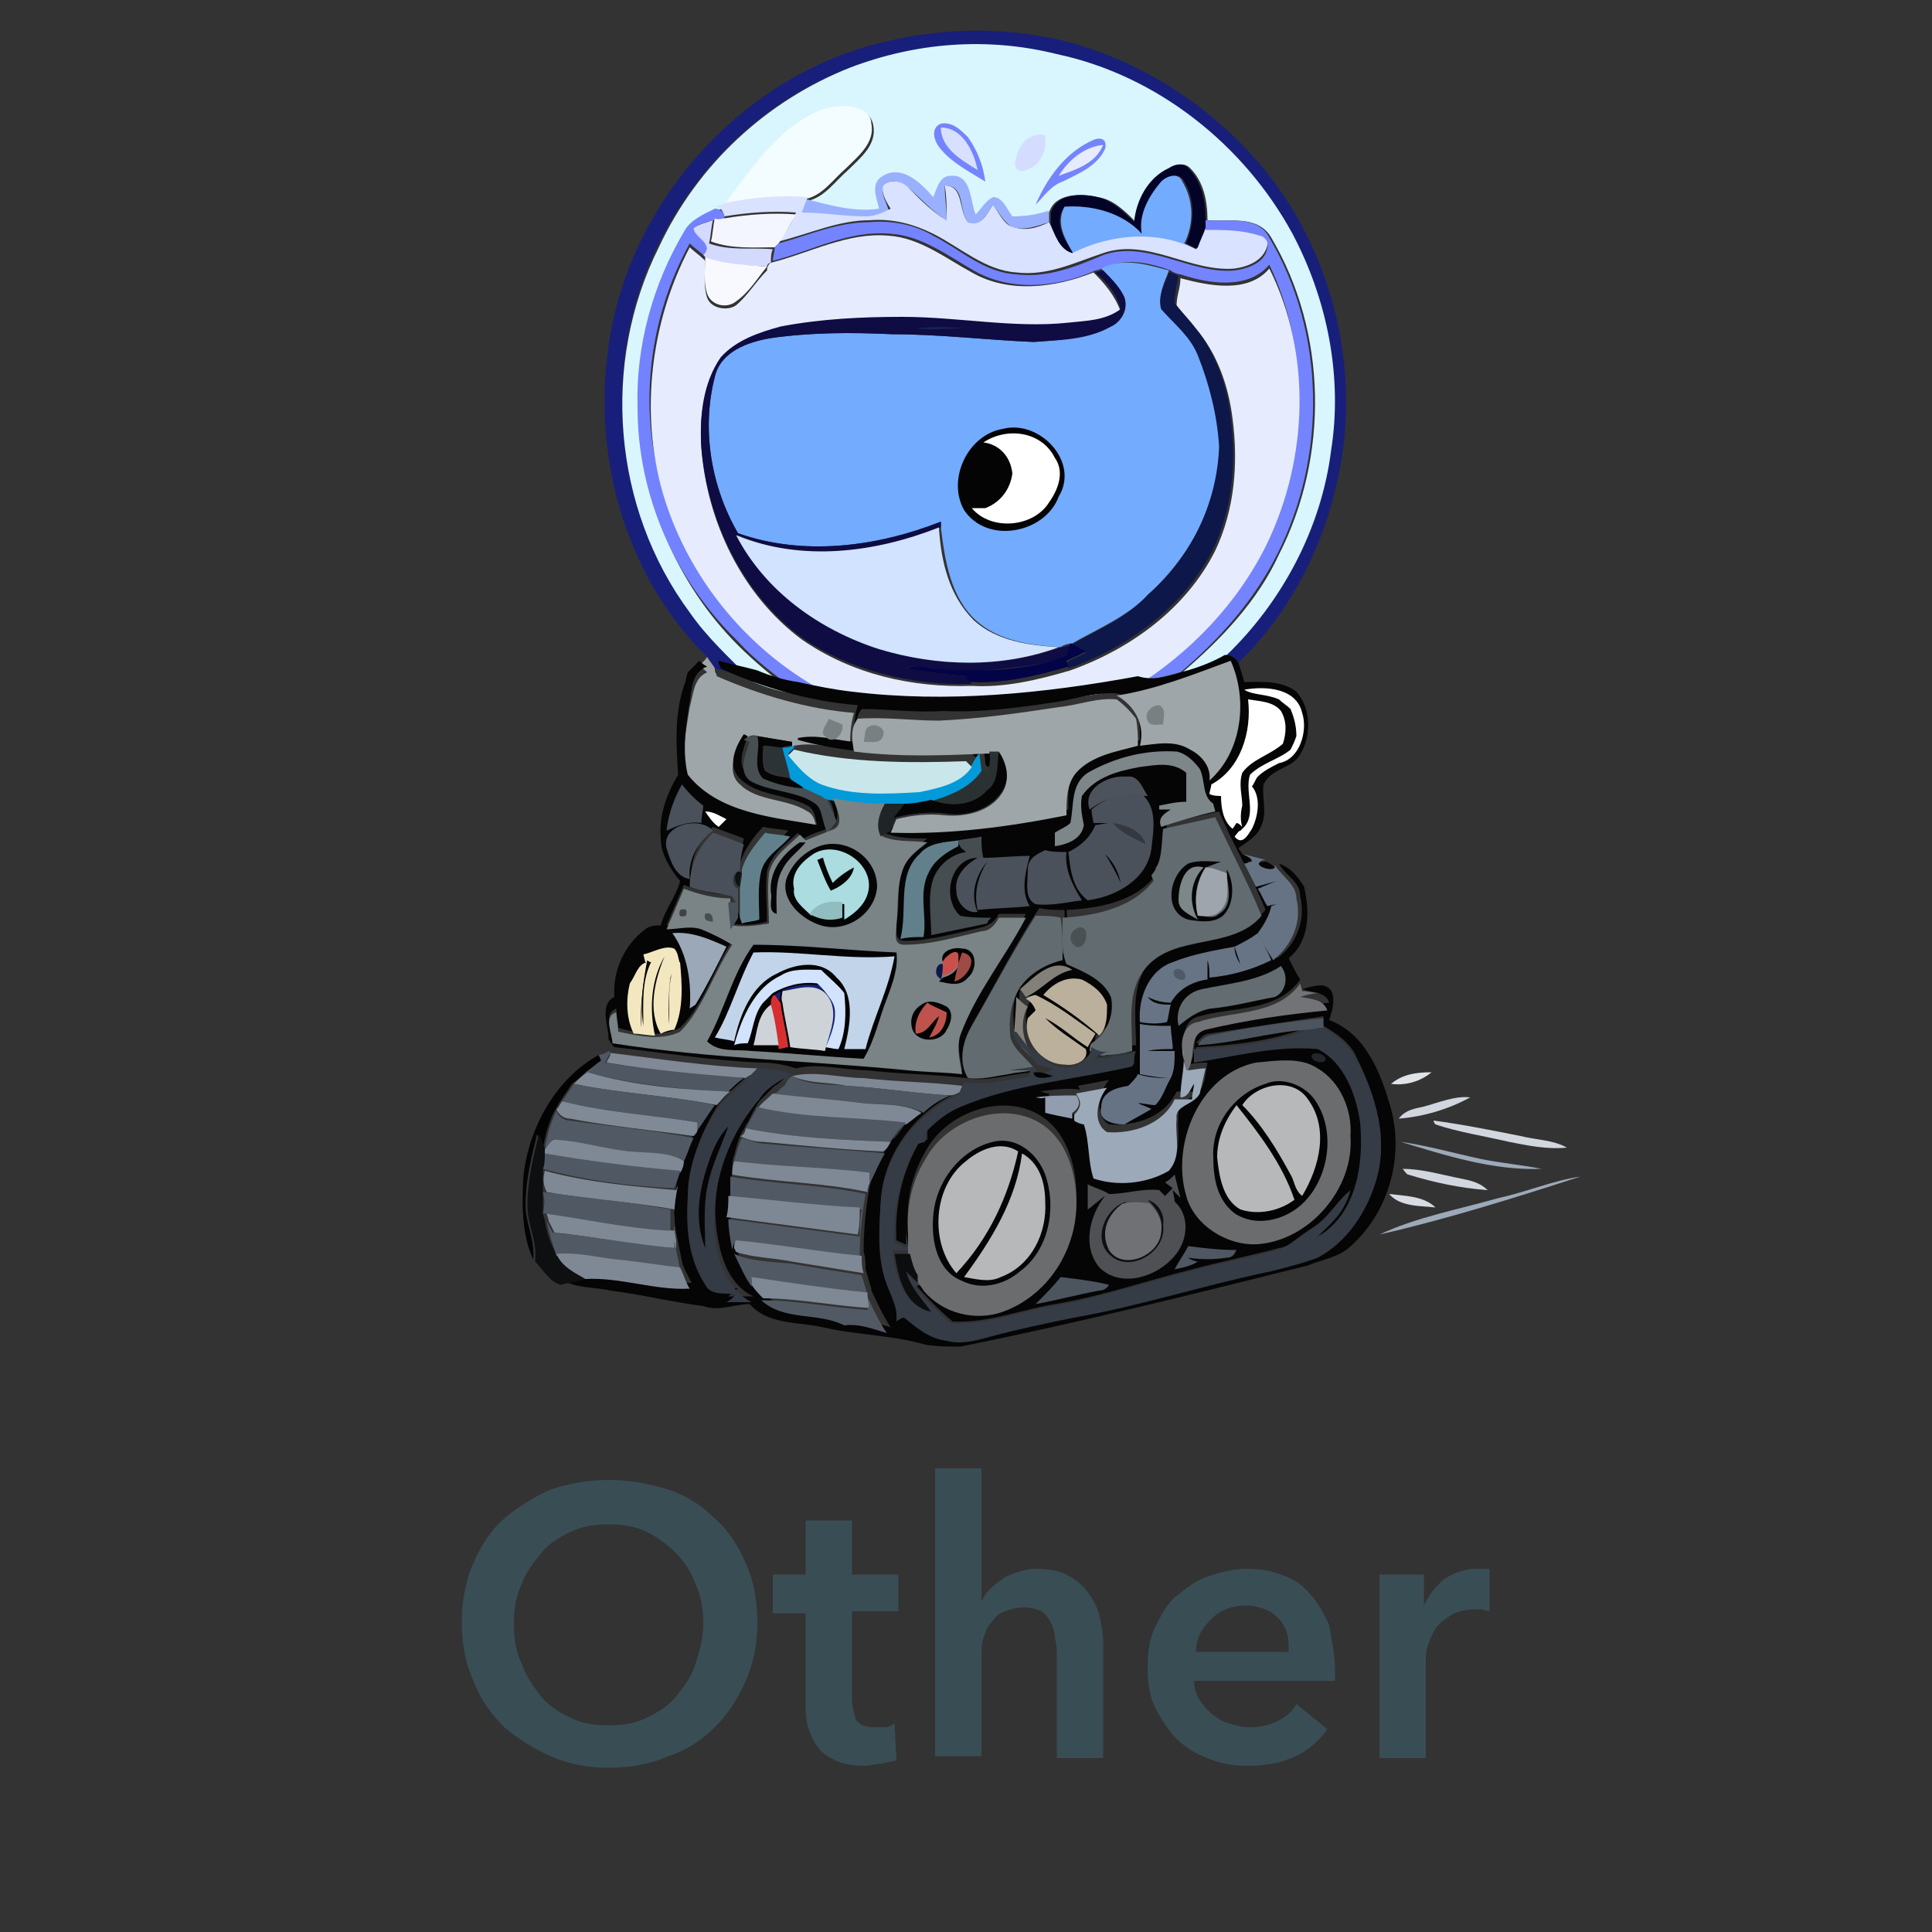 <?xml version="1.0" encoding="utf-8"?>
<!-- Generator: Adobe Illustrator 18.1.1, SVG Export Plug-In . SVG Version: 6.00 Build 0)  -->
<svg version="1.1" id="Layer_1" xmlns="http://www.w3.org/2000/svg" xmlns:xlink="http://www.w3.org/1999/xlink" x="0px" y="0px"
	 viewBox="0 0 100 100" enable-background="new 0 0 100 100" xml:space="preserve">
<rect x="0" y="0" width="100" height="100" fill="#333333" stroke="none"/>
<g>
	<rect x="0.1" y="76" fill="none" width="100" height="24"/>
	<path fill="#394D54" d="M23.9,84c0-1.1,0.2-2.2,0.6-3.1c0.4-0.9,0.9-1.7,1.6-2.3c0.7-0.6,1.5-1.1,2.4-1.5c0.9-0.3,1.9-0.5,3-0.5
		c1.1,0,2.1,0.2,3.1,0.5c0.9,0.3,1.7,0.8,2.4,1.5c0.7,0.6,1.2,1.4,1.6,2.3c0.4,0.9,0.6,1.9,0.6,3.1c0,1.1-0.2,2.1-0.6,3
		c-0.4,0.9-0.9,1.7-1.6,2.4c-0.7,0.7-1.5,1.2-2.4,1.5c-0.9,0.4-2,0.6-3.1,0.6c-1.1,0-2.1-0.2-3-0.6c-0.9-0.4-1.7-0.9-2.4-1.5
		c-0.7-0.7-1.2-1.4-1.6-2.4C24.1,86.1,23.9,85.1,23.9,84z M26.6,84c0,0.8,0.1,1.5,0.4,2.1c0.2,0.6,0.6,1.2,1,1.7
		c0.4,0.5,0.9,0.8,1.5,1.1s1.2,0.4,2,0.4s1.4-0.1,2-0.4s1.1-0.6,1.5-1.1c0.4-0.5,0.8-1,1-1.7c0.2-0.6,0.4-1.3,0.4-2.1
		c0-0.7-0.1-1.4-0.4-2c-0.2-0.6-0.6-1.2-1-1.6s-0.9-0.8-1.5-1.1c-0.6-0.3-1.3-0.4-2-0.4c-0.7,0-1.4,0.1-2,0.4
		c-0.6,0.3-1.1,0.6-1.5,1.1s-0.8,1-1,1.6C26.7,82.6,26.6,83.3,26.6,84z"/>
	<path fill="#394D54" d="M40,83.4v-1.9h1.7v-2.8h2.4v2.8h2.4v1.9h-2.4v4.5c0,0.4,0.1,0.8,0.2,1.1c0.2,0.3,0.5,0.4,1,0.4
		c0.2,0,0.3,0,0.5,0s0.4-0.1,0.5-0.2l0.1,1.9c-0.2,0.1-0.5,0.1-0.8,0.2c-0.3,0-0.6,0.1-0.8,0.1c-0.6,0-1.2-0.1-1.6-0.3
		c-0.4-0.2-0.7-0.4-0.9-0.7c-0.2-0.3-0.4-0.7-0.5-1.1c-0.1-0.4-0.1-0.8-0.1-1.3v-4.5H40z"/>
	<path fill="#394D54" d="M53.6,81.2c0.6,0,1.2,0.1,1.6,0.3c0.4,0.2,0.8,0.5,1.1,0.9c0.3,0.4,0.5,0.8,0.6,1.2
		c0.1,0.5,0.2,0.9,0.2,1.4v6h-2.4v-5.3c0-0.3,0-0.6-0.1-0.9c0-0.3-0.1-0.6-0.2-0.8c-0.1-0.2-0.3-0.5-0.5-0.6s-0.5-0.2-0.9-0.2
		c-0.4,0-0.7,0.1-1,0.2c-0.3,0.1-0.5,0.3-0.7,0.6c-0.2,0.2-0.3,0.5-0.4,0.8s-0.1,0.6-0.1,0.9v5.2h-2.4V76h2.4v6.9h0
		c0.1-0.2,0.2-0.4,0.4-0.6c0.2-0.2,0.4-0.4,0.6-0.5c0.2-0.2,0.5-0.3,0.8-0.4C52.9,81.3,53.2,81.2,53.6,81.2z"/>
	<path fill="#394D54" d="M69.1,86.4c0,0.1,0,0.2,0,0.3c0,0.1,0,0.2,0,0.3h-7.3c0,0.3,0.1,0.7,0.3,1s0.4,0.5,0.6,0.7
		c0.3,0.2,0.5,0.4,0.9,0.5c0.3,0.1,0.7,0.2,1,0.2c0.6,0,1.1-0.1,1.5-0.3c0.4-0.2,0.8-0.5,1-0.9l1.6,1.3c-0.9,1.3-2.3,1.9-4.1,1.9
		c-0.7,0-1.4-0.1-2.1-0.4c-0.6-0.2-1.2-0.6-1.6-1s-0.8-1-1.1-1.6c-0.3-0.6-0.4-1.3-0.4-2.1c0-0.8,0.1-1.5,0.4-2.1
		c0.3-0.6,0.6-1.2,1.1-1.6c0.5-0.4,1-0.8,1.6-1s1.3-0.4,2-0.4c0.7,0,1.3,0.1,1.8,0.3c0.6,0.2,1.1,0.5,1.5,1c0.4,0.4,0.7,1,1,1.6
		C68.9,84.8,69.1,85.6,69.1,86.4z M66.7,85.4c0-0.3,0-0.6-0.1-0.9c-0.1-0.3-0.2-0.5-0.4-0.7c-0.2-0.2-0.4-0.4-0.7-0.5
		c-0.3-0.1-0.6-0.2-1-0.2c-0.7,0-1.3,0.2-1.8,0.7s-0.8,1-0.8,1.7H66.7z"/>
	<path fill="#394D54" d="M71.4,81.5h2.3v1.6h0c0.3-0.6,0.6-1,1.1-1.4c0.5-0.3,1-0.5,1.7-0.5c0.1,0,0.2,0,0.3,0s0.2,0,0.3,0v2.2
		c-0.2,0-0.3-0.1-0.4-0.1c-0.1,0-0.2,0-0.3,0c-0.5,0-1,0.1-1.3,0.3c-0.3,0.2-0.6,0.4-0.8,0.7c-0.2,0.3-0.3,0.6-0.4,0.9
		c-0.1,0.3-0.1,0.5-0.1,0.7v5.1h-2.4V81.5z"/>
</g>
<g>
	<path fill="#181F7A" d="M43.4,2.9c3.7-1.4,7.8-1.7,11.6-0.8C58.6,3,61.9,5,64.4,7.6c4.5,4.6,6.3,11.6,4.7,17.8c0,0,0,0,0,0
		c-0.8,3.3-2.5,6.5-5,8.9c-0.2-0.3-0.4-0.4-0.7-0.4c2.9-2.8,4.8-6.6,5.4-10.6c0.6-3.8-0.2-7.8-2-11.2c-2.5-4.6-7-8.2-12.2-9.3
		C51.1,1.9,47.4,2.3,44,3.5c-4.3,1.6-7.9,5-9.9,9.1c-3,5.9-2.4,13.5,1.6,18.9c0.9,1.4,2.2,2.5,3.3,3.6c-0.7-0.2-1.3-0.3-2-0.5
		c-0.1-0.2-0.2-0.4-0.4-0.6c-5.3-5.2-6.7-13.7-3.9-20.5C34.7,8.7,38.6,4.8,43.4,2.9z"/>
	<path fill="#D9F6FE" d="M44,3.5c3.4-1.3,7.1-1.6,10.7-0.7c5.2,1.1,9.7,4.7,12.2,9.3c1.8,3.4,2.6,7.4,2,11.2
		c-0.5,4-2.5,7.8-5.4,10.6c-0.7,0.4-1.5,0.7-2.3,0.9c2-1.7,3.9-3.7,5-6.1c2.6-5.1,2.5-11.5-0.4-16.4c-0.7-1.2-2.2-0.8-3.3-0.9
		c0-1-0.2-2-0.9-2.7c-0.3-0.3-0.7-0.2-1,0c-1,0.6-1.6,1.7-1.8,2.8c-0.6-0.6-1.2-1.2-2-1.3C55.9,10,54.6,10,54.3,11
		c-0.6,0.2-1.3,0.3-1.9,0.3c-0.3-0.3-0.5-0.9-1-1c-0.4,0.2-0.6,0.6-0.9,0.9c-0.3-0.7-0.2-2.1-1.3-2c-0.6,0-0.7,0.6-0.9,1.1
		c-0.6-0.7-1.6-1.7-2.6-1.1c-0.6,0.4-0.2,1.2-0.1,1.7c-1.3,0.1-2.5-0.2-3.8-0.5c0.9-0.2,1.4-1,2.1-1.6c0.6-0.6,1.5-1.3,1.3-2.3
		c-0.1-0.7-0.8-0.9-1.3-0.9c-1.1-0.1-2.2,0.5-3,1.2c-1.3,1.1-2.3,2.5-3.2,3.9c-0.2,0.1-0.4,0.1-0.6,0.2c-0.6,0.3-1.2,0.6-1.6,1.2
		c-1.6,2.7-2.5,5.9-2.4,9.1c0,4.5,1.9,9,5.1,12.2c0.9,0.9,1.9,1.7,2.9,2.5c-0.7-0.1-1.4-0.3-2.1-0.6c-1.2-1.2-2.4-2.3-3.3-3.6
		c-4-5.4-4.6-12.9-1.6-18.9C36.1,8.5,39.7,5.2,44,3.5z"/>
	<path fill="#F3FCFE" d="M40.8,6.7c0.9-0.7,1.9-1.3,3-1.2c0.6,0,1.3,0.3,1.3,0.9c0.2,1-0.7,1.7-1.3,2.3c-0.7,0.6-1.2,1.4-2.1,1.6
		c-1.4-0.1-2.8,0-4.2,0.3C38.5,9.2,39.5,7.8,40.8,6.7z"/>
	<path fill="#7484FE" d="M48.6,7.6c-0.3-0.4-0.4-1,0.1-1.2c0.6-0.1,1,0.3,1.4,0.7c0.5,0.7,0.8,1.5,0.9,2.3
		C50.2,8.9,49.2,8.4,48.6,7.6z"/>
	<path fill="#D7E0FF" d="M48.7,6.6c1.1,0,1.7,1.2,1.9,2.2C49.8,8.3,48.7,7.7,48.7,6.6z"/>
	<path fill="#D4DDFF" d="M52.6,8.2c0.1-0.7,0.7-1.4,1.5-1.2c0.1,0.7-0.2,1.6-1,1.8C52.7,9,52.4,8.6,52.6,8.2z"/>
	<path fill="#7484FE" d="M53.6,10.6c0.6-1.4,1.6-2.8,3.1-3.4c0.4-0.1,0.6,0.1,0.5,0.5C56.8,8.6,55.8,9,55,9.4
		C54.4,9.6,54,10.2,53.6,10.6z"/>
	<path fill="#E6ECFE" d="M54.8,9.1c0.5-0.8,1.3-1.5,2.3-1.6C56.7,8.5,55.6,8.8,54.8,9.1z"/>
	<path fill="#030328" d="M58.7,11.5c0.1-1.1,0.7-2.3,1.8-2.8c0.3-0.2,0.7-0.3,1,0c0.7,0.7,0.9,1.7,0.9,2.7c0,0.1,0,0.3,0,0.5
		c-0.1,0.4-0.2,0.7-0.4,1c-0.2-0.1-0.4-0.2-0.6-0.3c0.4-1,0.5-2.2-0.1-3.2c-0.2-0.5-0.8-0.3-1.1,0c-0.6,0.7-1.2,1.7-1.1,2.7
		c-1-1.1-2.5-1.5-4-1.4c-0.6,0.8,0,1.7,0.5,2.5c-0.7-0.2-1-1-1.2-1.6c0-0.1,0-0.4,0-0.6c0.3-1,1.6-1,2.4-0.8
		C57.6,10.4,58.2,11,58.7,11.5z"/>
	<path fill="#99B0FE" d="M45.7,9.1c1-0.6,2,0.4,2.6,1.1c0.2-0.4,0.3-1.1,0.9-1.1c1.1-0.1,1,1.3,1.3,2c0.3-0.3,0.5-0.7,0.9-0.9
		c0.5,0,0.7,0.6,1,1c0.7,0,1.3-0.1,1.9-0.3c0,0.1,0,0.4,0,0.6c-0.6,0.2-1.4,0.5-2,0.2c-0.4-0.3-0.6-0.7-0.9-1.1
		c-0.3,0.4-0.7,1.3-1.3,0.9c-0.5-0.6-0.1-1.9-1.2-1.9c0,0.6,0.1,1.2,0.1,1.8c-0.7-0.4-1.3-1.1-1.9-1.6c-0.4-0.4-1-0.6-1.4-0.2
		c-0.1,0.5,0.2,0.9,0.3,1.3c-0.4,0.2-0.8,0.5-1.3,0.4c-1.1-0.1-2.2-0.2-3.3-0.2c0.1-0.3,0.2-0.5,0.3-0.8c1.2,0.3,2.5,0.7,3.8,0.5
		C45.4,10.3,45,9.5,45.7,9.1z"/>
	<path fill="#73ABFF" d="M60.1,9.4c0.3-0.3,0.9-0.5,1.1,0c0.6,1,0.6,2.2,0.1,3.2c0.2,0.1,0.4,0.2,0.6,0.3L62,13
		c-2-1-4.4-0.8-6.4,0.2c-0.4-0.7-1-1.6-0.5-2.5c1.4-0.1,3,0.3,4,1.4C58.9,11.1,59.5,10.1,60.1,9.4z"/>
	<path fill="#D9E2FE" d="M45.7,9.6c0.4-0.4,1.1-0.2,1.4,0.2c0.6,0.6,1.2,1.2,1.9,1.6c0-0.6,0-1.2-0.1-1.8c1,0,0.7,1.3,1.2,1.9
		c0.7,0.3,1-0.5,1.3-0.9c0.3,0.4,0.5,0.9,0.9,1.1c0.7,0.3,1.4,0.1,2-0.2c0.3,0.6,0.5,1.4,1.2,1.6c2-1,4.4-1.2,6.4-0.2l0.1-0.1
		c0.1-0.3,0.3-0.7,0.4-1c0.9,0,1.9,0,2.8,0.3c0.2,0.1,0.5,0.3,0.4,0.6c-0.2,0.8-1,1.1-1.7,1.2c-2.3,0.2-4.5-1.6-6.8-0.8
		c-1.5,0.5-2.9,1.2-4.5,1c-1.6-0.1-2.9-1.3-4.3-2c-1-0.5-2.1-0.8-3.3-0.7c-1.6,0-3.1,0.7-4.7,1.1c0.4-0.5,0.7-1,0.9-1.5
		c-1.2-0.1-2.5,0-3.7,0.2c-0.1-0.3-0.2-0.5-0.5-0.5c0.2-0.1,0.4-0.1,0.6-0.2c1.4-0.3,2.8-0.4,4.2-0.3c-0.1,0.3-0.2,0.5-0.3,0.8
		c1.1,0,2.2,0.2,3.3,0.2c0.5,0,0.9-0.2,1.3-0.4C45.9,10.5,45.6,10,45.7,9.6z"/>
	<path fill="#7382FE" d="M35.4,12c0.3-0.6,1-0.9,1.6-1.2c0.3,0,0.5,0.2,0.5,0.5c-0.1,0-0.4,0.1-0.6,0.1c-0.4,0.1-0.7,0.2-1,0.4
		c0.1,0.5,1.1,0.8,0.5,1.4c-0.2-0.2-0.5-0.4-0.7-0.6c-2.1,3.8-2.7,8.5-1.4,12.7c1.4,4.8,5,8.9,9.6,10.9c-0.9-0.1-1.9-0.3-2.8-0.5
		c-1-0.8-2-1.5-2.9-2.5C34.9,30,33,25.6,33,21.1C32.9,17.9,33.8,14.7,35.4,12z"/>
	<path fill="#F3F6FE" d="M37.5,11.3c1.2-0.2,2.5-0.3,3.7-0.2c-0.3,0.5-0.6,1.1-0.9,1.5c-0.1,0.1-0.2,0.2-0.2,0.2
		c-1.1,0-2.2,0.1-3.3-0.3c0.1-0.4,0.1-0.8,0.2-1.2C37.1,11.4,37.4,11.3,37.5,11.3z"/>
	<path fill="#D4D9FE" d="M35.9,11.8c0.3-0.2,0.7-0.3,1-0.4c-0.1,0.4-0.1,0.8-0.2,1.2c1.1,0.4,2.2,0.2,3.3,0.3
		c-0.1,0.2-0.1,0.5-0.1,0.7c-0.1,0-0.2,0.1-0.2,0.2c-1.1-0.1-2.2,0-3.2-0.5c0,0-0.1-0.1-0.1-0.1C37,12.6,35.9,12.3,35.9,11.8z"/>
	<path fill="#7484FE" d="M40.3,12.6c1.5-0.4,3-1.1,4.7-1.1c1.1-0.1,2.3,0.1,3.3,0.7c1.4,0.7,2.6,1.9,4.3,2c1.6,0.2,3.1-0.4,4.5-1
		c2.3-0.8,4.5,1,6.8,0.8c0.7-0.1,1.6-0.4,1.7-1.2c0.1-0.3-0.2-0.6-0.4-0.6c-0.9-0.3-1.8-0.3-2.8-0.3c0-0.1,0-0.3,0-0.5
		c1.1,0.1,2.7-0.3,3.3,0.9c2.9,4.9,3,11.3,0.4,16.4c-1.2,2.4-3,4.4-5,6.1c-0.8,0.2-1.6,0.4-2.4,0.6c3-1.7,5.5-4.3,6.9-7.5
		c2.1-4.4,2.2-9.8,0.1-14.2c-1.1,1.3-3.1,1-4.6,0.5c-0.1,0-0.4-0.1-0.5-0.2c-1.1-0.4-2.4-0.7-3.5-0.1c-0.1,0-0.3,0.1-0.4,0.1
		c-2,0.9-4.4,1.1-6.3,0c-1.4-0.8-2.7-1.8-4.3-1.9c-2.2-0.2-4.1,0.9-6.1,1.4c0-0.2,0.1-0.5,0.1-0.7C40.1,12.8,40.2,12.7,40.3,12.6z"
		/>
	<path fill="#E6ECFE" d="M39.9,13.6c2-0.5,4-1.6,6.1-1.4c1.6,0.1,3,1.2,4.3,1.9c1.9,1.1,4.3,0.8,6.3,0c0.6,0.6,1.1,1.2,1.4,2
		c-0.8,0.6-1.8,0.6-2.7,0.7c-2.9,0.3-5.8-0.2-8.6-0.3c-2.1,0-4.3,0-6.3,0.5c-1.1,0.3-2.4,0.6-3.1,1.6c-0.9,1.4-1.1,3-1,4.6
		c0.3,3.8,2.1,7.6,5.2,9.9c2.6,1.8,5.7,2.5,8.8,2.4c1.7,0.1,3.4-0.3,5.1-0.8c3.1-1.1,6-3.2,7.5-6.2c1-2.1,1.2-4.5,0.9-6.8
		c-0.2-1.7-0.8-3.4-1.9-4.7c-0.3-0.4-0.7-0.8-1-1.2c0-0.5,0.2-0.9,0.2-1.4c1.5,0.4,3.5,0.8,4.6-0.5c2.2,4.4,2,9.8-0.1,14.2
		c-1.5,3.1-4,5.7-6.9,7.5c-4.9,0.9-9.9,1.4-14.8,0.8c-4.6-2-8.2-6.1-9.6-10.9c-1.2-4.2-0.6-8.9,1.4-12.7c0.2,0.2,0.5,0.4,0.7,0.6
		c0,0,0.1,0.1,0.1,0.1c0,0.6-0.1,1.3,0.1,1.9c0.2,0.6,1.1,0.7,1.5,0.4c0.6-0.5,1-1.2,1.6-1.8C39.7,13.7,39.9,13.6,39.9,13.6z"/>
	<path fill="#F7F9FE" d="M36.5,13.3c1,0.4,2.1,0.4,3.2,0.5c-0.5,0.6-0.9,1.3-1.6,1.8c-0.5,0.4-1.3,0.2-1.5-0.4
		C36.4,14.6,36.5,13.9,36.5,13.3z"/>
	<path fill="#73ABFE" d="M57,13.9c1.1-0.6,2.4-0.2,3.5,0.1c-0.2,0.6-0.6,1.2-0.3,1.9c0.6,0.8,1.5,1.5,1.9,2.4c0.6,1.5,1,3.1,1.1,4.7
		c-0.1,2.9-1.5,5.7-3.7,7.7c-1.1,1.2-2.6,1.8-4,2.6c0,0,0,0,0,0c-0.2,0-0.5,0.1-0.6,0.2c-1.5-0.1-3.2-0.3-4.4-1.4
		c-1.3-1.2-1.6-3.1-1.8-4.8c0-0.1,0-0.2,0-0.3c-3.3,1.3-7.1,1.8-10.5,0.6c-1.4-2.4-1.9-5.4-1.2-8.1c0.3-1.3,1.7-1.8,2.9-2
		c2.1-0.3,4.2-0.3,6.3-0.2c2.5,0,4.9,0.3,7.3,0.4c1.4-0.1,2.8-0.2,4-0.8c0.6-0.3,0.9-0.9,0.7-1.5C57.9,14.8,57.5,14.4,57,13.9z"/>
	<path fill="#0E0C43" d="M56.7,14.1c0.1,0,0.3-0.1,0.4-0.1c0.4,0.4,0.9,0.9,1.1,1.4c0.2,0.6-0.2,1.3-0.7,1.5c-1.2,0.7-2.7,0.7-4,0.8
		c-2.4-0.1-4.9-0.4-7.3-0.4c-2.1-0.1-4.2-0.1-6.3,0.2c-1.2,0.2-2.6,0.7-2.9,2c-0.7,2.7-0.2,5.7,1.2,8.1c3.4,1.2,7.2,0.7,10.5-0.6
		c0,0.1,0,0.2,0,0.3c-3.3,1.3-7.1,1.9-10.5,0.4c1.4,2.9,4.3,4.9,7.4,5.9c3,0.9,6.3,1,9.3-0.1c0.2,0,0.5-0.1,0.6-0.2
		c-0.1,0.1-0.2,0.4-0.3,0.6c-1.2,0.6-2.6,0.6-4,0.8c-1,0.1-1.9,0.1-2.9-0.1c-0.5-0.1-1-0.2-1.4,0c1,0.2,2.1,0.3,3.1,0.4
		c0.1,0.1,0.2,0.3,0.3,0.4c-3.1,0.1-6.3-0.7-8.8-2.4c-3.1-2.3-4.9-6.1-5.2-9.9c-0.1-1.6,0.1-3.3,1-4.6c0.8-0.9,2-1.3,3.1-1.6
		c2.1-0.4,4.2-0.5,6.3-0.5c2.9,0,5.8,0.6,8.6,0.3c0.9-0.1,1.9-0.1,2.7-0.7C57.8,15.2,57.3,14.6,56.7,14.1z"/>
	<path fill="#0E1749" d="M60.5,14.1c0.1,0,0.4,0.1,0.5,0.2c-0.1,0.5-0.2,0.9-0.2,1.4c0.3,0.4,0.7,0.8,1,1.2c1.1,1.3,1.7,3,1.9,4.7
		c0.3,2.3,0.1,4.7-0.9,6.8c-1.5,3-4.4,5.1-7.5,6.2c0-0.1-0.1-0.2-0.1-0.3c0.3-0.2,0.6-0.3,1-0.5c-0.3-0.1-0.5-0.3-0.8-0.4
		c1.4-0.8,2.9-1.4,4-2.6c2.2-1.9,3.6-4.7,3.7-7.7c-0.1-1.6-0.5-3.2-1.1-4.7c-0.4-1-1.2-1.6-1.9-2.4C59.9,15.3,60.3,14.7,60.5,14.1z"
		/>
	<path fill="#1A214E" d="M47.4,17c0.8-0.1,1.6-0.1,2.5,0C49,17,48.2,17.1,47.4,17z"/>
	<path fill="#040404" d="M51.9,22.2c1.9-0.5,4,1.7,2.9,3.5c-0.7,1.9-3.7,2.5-4.9,0.7C49,24.8,50.1,22.5,51.9,22.2z"/>
	<path fill="#FFFFFF" d="M50.9,22.9c1.2-0.8,3-0.6,3.7,0.8c0.5,0.7,0.2,1.6-0.3,2.3c-0.8,1.3-3,1.5-4,0.3c0.2,0,0.5,0,0.7,0
		c0.8-0.3,1.3-1,1.4-1.8C52.3,23.6,51.7,23,50.9,22.9z"/>
	<path fill="#0E1749" d="M69.1,25.4C69.1,25.4,69.1,25.4,69.1,25.4C69.1,25.4,69.1,25.4,69.1,25.4z"/>
	<path fill="#D1E3FE" d="M38.1,27.7c3.4,1.4,7.2,0.9,10.5-0.4c0.1,1.7,0.5,3.5,1.8,4.8c1.2,1.1,2.9,1.3,4.4,1.4
		c-3,1.1-6.3,1-9.3,0.1C42.4,32.6,39.6,30.6,38.1,27.7z"/>
	<path fill="#030348" d="M55.4,33.3C55.4,33.3,55.4,33.3,55.4,33.3c0.3,0.1,0.5,0.3,0.8,0.4c-0.3,0.2-0.6,0.3-1,0.5
		c0,0.1,0.1,0.2,0.1,0.3c-1.7,0.5-3.4,0.9-5.1,0.8C50.2,35.3,50,35.1,50,35c-1-0.1-2.1-0.2-3.1-0.4c0.5-0.2,0.9-0.1,1.4,0
		c1,0.1,1.9,0.1,2.9,0.1c1.3-0.1,2.7-0.2,4-0.8C55.2,33.8,55.4,33.5,55.4,33.3z"/>
	<path fill="#9EA6A9" d="M36.6,34c0.1,0.2,0.3,0.4,0.4,0.6v0.1c0,0.1,0.1,0.2,0.1,0.3c2.3,1,4.7,1.7,7.1,1.9
		C44,37.6,44,38.2,44,38.8c-1-0.1-1.9-0.4-2.9-0.2l-0.1,0c0,0,0-0.1,0-0.2c-0.6-0.1-1.2-0.2-1.8-0.3c-0.2-0.1-0.5,0-0.7,0.2
		c-0.5,0.6-0.9,1.7-0.2,2.3c0.9,0.9,2.4,0.7,3.5,1.4c0.4,0.2,0.4,0.7,0.5,1c-2.3-0.4-5.1-0.6-6.7-2.6c-0.4-1.2-0.1-2.5,0.1-3.8
		c0.2-0.7,0.2-1.5,0.9-1.8c-0.1-0.1-0.2-0.2-0.4-0.3l0,0C36.3,34.3,36.5,34.2,36.6,34z"/>
	<path fill="#050505" d="M61.1,34.8c0.8-0.2,1.6-0.5,2.3-0.9c0.3,0,0.5,0.1,0.7,0.4c0.1,0.3,0.2,0.6,0.3,1c0.9,0,1.9-0.1,2.7,0.5
		c0.8,0.9,0.8,2.4,0.1,3.4c-0.5,0.6-1.4,0.6-1.8,1.4c-0.1,0.7,0.2,1.4-0.1,2.1c-0.2,0.6-0.8,0.9-1.2,1.2l0.2,0.3
		c0.2,0.1,0.4,0.2,0.7,0.3c-0.1,0-0.3,0.1-0.4,0.1c0.2,0.4,0.4,0.8,0.6,1.2c0.4-0.1,0.7-0.2,1.1-0.3c-0.3,0.1-0.7,0.3-1,0.4
		c0.2,0.3,0.3,0.6,0.5,0.9c0.3-0.1,0.7-0.1,1-0.2c-0.3,0.1-0.5,0.2-0.8,0.2c-0.2,0.5-0.4,1-0.7,1.4c0.3,0.5,0.5,1,0.8,1.4
		c1-0.7,1.5-2,1.2-3.2c0-0.8-0.8-1.1-1.1-1.7c0.6,0.2,1,0.7,1.3,1.2c0.3,1.3,0.3,2.8-0.8,3.7c0.2,0.4,0.4,0.8,0.6,1.1
		c-1.2,1.7-3.5,1.4-5.2,1.9c-0.7,0.1-0.9,0.9-0.8,1.5c0.2,0.8-0.1,1.5-0.1,2.3c0.4,0,0.5-0.5,0.7-0.7c0,0.3-0.1,0.6-0.1,0.8
		c-0.3,0-0.6,0-0.9,0c-0.6,1.3-2.1,1.8-3.5,1.7c-0.8-0.5-0.5-1.7,0-2.3c-0.5,0.1-1.1,0.2-1.6,0.3l0.1,0.2c-0.7-0.1-1.4,0-2.1,0.1
		c0.2,0,0.3,0.1,0.5,0.1c0,0.2,0,0.6,0,0.8c0.5,0.1,1,0.2,1.4,0.3c0.1,0,0.4,0.1,0.5,0.2c0.3,0.9,0.2,1.9,0.5,2.8
		c1.3,0.5,2.8,0.3,3.9-0.4c0.6-0.7,0.3-1.8,0.4-2.7c-0.1-0.7,0.9-0.7,1.2-1.3c0.2-0.4,0.2-0.8,0.3-1.3c-0.3,0-0.6,0-1,0.1
		c0.6-0.6,0-1.9,1-2.2c2.1-0.5,4.2-0.8,6.3-1c-0.2-0.6-0.9-0.5-1.4-0.7c0.3-0.1,0.7-0.2,1-0.2c0.9,0.1,0.6,1.2,0.4,1.8
		c1.9,0.7,2.7,2.8,3.2,4.6c0.7,2.6-0.2,5.5-2.2,7.2c-0.6,0.5-1.4,0.6-2.1,0.9c-6,1.5-12,3-18,4.2c-0.6,0-1.2,0-1.8-0.1
		c-1.7-0.5-3.6-0.5-5.3-0.9c-1.3-0.3-2.8-0.1-3.8-1.2c-0.8,0-1.6,0.4-2.4,0.1c-1.6-0.2-3.2-0.6-4.8-0.8c-0.9-0.2-1.8-0.1-2.6-0.6
		c0.5-0.1,0.9-0.2,1.4-0.3c1.8-0.1,3.6,0.6,5.4,0.5c-0.2-0.4-0.4-0.7-0.5-1.1c-0.1-0.5-0.2-1-0.3-1.5c-0.2-1-0.1-2,0.1-2.9
		c0-0.1,0.1-0.4,0.2-0.6c0-0.2,0.1-0.5,0.2-0.6c0.1-0.4,0.3-0.8,0.5-1.2c0-0.1,0.1-0.2,0.2-0.3c0.3-0.5,0.6-0.9,0.9-1.3
		c0.2-0.3,0.5-0.5,0.7-0.7c0.3-0.2,0.5-0.5,0.8-0.7c0.1,0,0.3-0.1,0.4-0.2c-0.6,0.8-1.4,1.2-1.9,2c-0.8,1.3-1.4,2.8-1.4,4.3
		c-0.1,1.6,0,3.3,0.9,4.6c0.3,0.6,1,0.4,1.6,0.5c-0.2,0.1-0.3,0.2-0.5,0.4c0.4,0,0.8,0,1.3,0c-1.1-0.5-1.6-1.7-1.8-2.8
		c-0.6-2.7,0.4-5.6,2.2-7.7c0.4-0.5,0.8-0.8,1.3-1.1l-0.1,0.3c-0.2,0.2-0.3,0.3-0.5,0.4c-0.3,0.3-0.5,0.5-0.8,0.8
		c-0.2,0.3-0.4,0.7-0.6,1.1c-0.1,0.1-0.2,0.4-0.3,0.5c-0.2,0.4-0.3,0.8-0.4,1.2c-0.1,0.2-0.1,0.5-0.1,0.7c0,0.4-0.1,0.7-0.1,1.1
		c0,0.4,0,0.7,0,1.1c0,0.5,0.1,1.1,0.2,1.6l0.1,0.3c0.2,0.6,0.5,1.2,0.9,1.7c0.2,0.2,0.4,0.5,0.6,0.7c1.1,1.1,2.9,0.7,4.3,1.3
		c0.8-0.1,1.5,0.2,2.2,0.4c-0.4-0.6-0.7-1.3-1-1.9l0-0.1c-0.1-0.3-0.2-0.7-0.3-1c0-0.3,0-0.6-0.1-0.9c0-1.1,0.1-2.2,0.3-3.3
		c0-0.1,0.1-0.3,0.1-0.5c0.2-0.5,0.5-1.1,0.8-1.6c0.1-0.2,0.2-0.4,0.4-0.5c0.3-0.3,0.5-0.7,0.8-1c0.3-0.2,0.5-0.4,0.8-0.6
		c0.5-0.3,0.9-0.7,1.4-0.9c0.1-0.1,0.4-0.2,0.5-0.2c0,0.1-0.1,0.2-0.1,0.3c-2.2,0.9-3.9,3.1-4.1,5.5c-0.1,1.4-0.1,2.8,0.2,4.1
		c0.2,0.7,0.7,1.4,0.6,2.2c0.1,0,0.3-0.1,0.4-0.2c0.7,0.5,1.4,1.1,2.2,1.2c0.7,0.2,1.5-0.1,2.2-0.2c1.5-0.4,2.9-0.7,4.4-1
		c3.4-0.7,6.8-1.7,10.2-2.4c0.8-0.2,1.6-0.3,2.4-0.7c1.5-0.8,2.5-2.3,3-3.9c0.7-2.1,0-4.4-1-6.4c-0.3-0.7-1-1.2-1.7-1.6
		c0-0.2,0-0.4,0-0.5c-2,0.3-3.9,0.6-5.9,0.9c-0.3,0-0.5,0.3-0.7,0.5c1.9-0.1,3.8-0.7,5.7-0.8c-1.8,0.7-3.8,0.9-5.7,1
		c0,0.2,0,0.5,0,0.7c2.1-0.3,4.3-0.8,6.4-0.7c1.3,0.7,2,2.4,2.2,3.8c0.2,2.2-0.3,4.9-2.3,6c0.6-0.8,1.5-1.4,1.7-2.4
		c-0.7,0.6-1.1,1.4-1.9,1.9c-0.6,0.4-1.1,1-1.8,1.1c-1.5,0.4-3,0.7-4.5,1.1c-2.4,0.6-4.7,1.4-7.1,1.8c-1.8,0.3-3.5,1-5.3,0.9
		c-0.7-0.6-1.3-1.2-1.9-1.9l0.4-0.1c1,1.2,2.6,1.7,4.1,1.1c2.4-0.9,4-3.6,3.8-6.1c-0.1-1.5-0.7-3.1-2.1-3.8c-2-1-4.7,0.1-5.7,2
		c-0.7,1.2-1,2.5-0.9,3.9c0,0.3,0,0.7,0,1c-0.1-0.1-0.4-0.2-0.6-0.3c-0.1-1.8,0.3-3.6,1.2-5.1c0.1,0,0.3-0.1,0.4-0.1
		c0-0.2,0-0.3,0-0.5c0.5-0.5,1.1-1,1.8-1.3c2.8-1.2,5.9-1.4,8.9-2.1c0-0.2,0-0.5,0.1-0.7c-0.7,0.1-1.4,0.2-2.1,0.3
		c0.3-0.2,0.5-0.3,0.8-0.4c0.4-0.1,0.9-0.2,1.3-0.2c0-1.4-0.3-3.1,0.7-4.3c1.5-1.8,4.5-0.9,6-2.7c-0.7-1.8-1.7-3.4-2.4-5.1
		c-0.9,0.2-1.8,0.4-2.7,0.6c-0.1,0.8,0,1.7-0.6,2.3c0,0.1,0.1,0.2,0.1,0.3c-1.1,1.5-3,1.8-4.7,1.9c0.1,0.8-0.1,1.7,0.2,2.4
		c0.8,0.5,1.8,0.8,2.3,1.7c0.3,0.9-0.1,1.9-1,2.4c0,0.1,0,0.3-0.1,0.4c0,0.8-1,1.2-1.7,1c-0.6-0.1-1-0.6-1.4-1
		c-0.4-0.7-0.6-1.6-0.1-2.3c-0.2-0.2-0.4-0.4-0.6-0.5c-0.1,0.7-0.1,1.4-0.1,2.1l-0.2,0c-0.1-0.9-0.1-1.9,0.5-2.6
		c0.6-0.7,1.4-1.2,2.2-1.4c0-0.7-0.1-1.5-0.1-2.2c-0.4,0-0.9,0-1.3-0.1c-1.2,1.8-2.2,3.8-3.3,5.7c-0.5,0.8-0.7,1.9-0.2,2.7
		c0.7,0.2,1.4-0.1,2.1-0.2c0.3,0,0.7,0,1,0l0,0.3c-1.1,0.1-2.3,0.5-3.4,0.3c-1.7-0.2-3.4-0.2-5.1-0.4c-1.2,0-2.5-0.4-3.7-0.1l0,0
		c-0.6-0.2-1.2-0.3-1.8-0.3c-2.5-0.1-5-0.5-7.6-0.8c0,0-0.1-0.1-0.1-0.1l-0.2-0.3c0-0.7-0.5-1.8,0.3-2.2c-0.1-1.3,0.5-2.7,1.6-3.5
		c0.2-0.2,0.6-0.2,0.8-0.2c0.2-0.8,0.8-1.5,1-2.3c-0.5-0.6-1-1.4-1-2.2c-0.1-1.2,0.3-2.3,0.9-3.3c-0.1-1.5-0.2-3.1,0.3-4.6
		c0.1-0.2,0.1-0.4,0.2-0.7c0.2-0.2,0.4-0.4,0.6-0.6c0.1,0.1,0.2,0.2,0.4,0.3c-0.8,0.3-0.8,1.2-0.9,1.8c-0.2,1.2-0.4,2.6-0.1,3.8
		c1.6,2,4.4,2.2,6.7,2.6c-0.1-0.3-0.1-0.8-0.5-1c-1.1-0.6-2.6-0.5-3.5-1.4c-0.7-0.7-0.2-1.7,0.2-2.3l0.2,0.1c-0.2,0.6-0.6,1.5,0,2
		c1.1,0.6,2.4,0.5,3.4,1.2c0.4,0.4,0.4,1,0.6,1.5c0.2-0.2,0.4-0.4,0.5-0.6c-0.1-0.5-0.3-1-0.6-1.4c0.1,0,0.3,0.1,0.4,0.2
		c0.2,0.5,0.6,1.3,0.1,1.8c-0.5,0.2-1,0.3-1.5,0.6c-0.1-0.1-0.3-0.2-0.3-0.3c-0.6,0.6-1.4,1.1-1.6,2c-0.1,0.8,0,1.7,0,2.6
		c-0.6,0.2-1.3,0.2-1.9,0.1c0.1-0.2,0.3-0.5,0.4-0.6l0.1,0.3c0.3,0,0.6-0.1,0.9-0.2c0-0.8-0.1-1.7,0.1-2.5c0.2-0.8,1-1.2,1.5-1.8
		c-0.4-0.1-0.9-0.1-1.3-0.2c-0.5,0.5-1,1.2-1.2,1.9c0-0.4,0.1-0.9,0.2-1.3c-0.5-0.2-1.1-0.4-1.6-0.6c-0.7,0.7-1.2,1.6-1.1,2.7
		c0.7,0.3,1.4,0.4,2.2,0.5c0.1,0.1,0.2,0.2,0.2,0.3l-0.4,0c-0.8,0-1.7-0.2-2.4-0.5c-0.3,0.7-0.6,1.4-0.9,2.1c0.6-0.1,1.2-0.3,1.8,0
		c0.6,0.2,1.1,0.5,1.6,0.8c-1,1.5-1.4,3.2-2.7,4.5c-1,0.5-2.2,0.3-3.2,0c0-0.3-0.1-0.7-0.1-1c-0.7,0.3-0.2,1.1-0.2,1.6
		c5.1,0.8,10.2,0.9,15.3,1.4c0.9,0.1,1.8,0.1,2.8,0.2c-0.1-0.7-0.3-1.4-0.1-2c0.7-2.2,2.3-4.1,3.4-6.1c-0.5,0-0.9,0-1.4,0
		c-0.2,0.4-0.5,0.6-0.9,0.7c-1.3,0.3-2.7,0.7-4,0.7c-0.5,0-0.4-0.6-0.4-1c0.2-0.9,0-1.9,0.3-2.8c0.2-0.7,0.8-1.1,1.3-1.5
		c-0.8,0-1.5,0-2.3-0.3c0.1-0.1,0.4-0.2,0.5-0.3c3.1,0.2,6.1-0.2,9.1-0.9c0-0.7-0.1-1.6,0.5-2.2c0.8-0.9,2-1.1,3.2-1.4
		c0-0.5,0-1-0.1-1.4c-0.3-0.4-0.6-0.7-1-1c-1-0.1-2,0.2-3,0.4c-2,0.3-4,0.6-6.1,0.5c-1.4,0.1-2.8-0.1-4.2-0.1
		c-0.4,0.5-0.3,1.1-0.2,1.7c2.3,0.3,4.6,0.2,7,0.1c0.1,0.4-0.1,0.8-0.2,1.2c-0.1,0-0.2-0.1-0.2-0.2c0-0.2-0.1-0.7-0.1-0.9
		c-0.1,0.2-0.2,0.4-0.4,0.6c-0.1-0.1-0.2-0.2-0.3-0.3c-3,0.2-6,0.2-8.9-0.6l0-0.1c1-0.2,1.9,0.1,2.9,0.2c0-0.6,0-1.3,0.2-1.9
		c-2.5-0.2-4.9-0.9-7.1-1.9c0-0.1-0.1-0.2-0.1-0.3v-0.1c0.7,0.2,1.3,0.3,2,0.5c0.7,0.3,1.4,0.5,2.1,0.6c0.9,0.2,1.9,0.4,2.8,0.5
		c4.9,0.6,9.9,0.1,14.8-0.8C59.5,35.2,60.3,35.1,61.1,34.8z"/>
	<path fill="#9EA6A9" d="M57.8,36c2-0.3,4-1.1,5.9-1.8c0.9,2,0.6,4.7-1.1,6.2c0.1-0.7-0.4-1.3-1-1.6c-0.8-0.5-1.7-0.3-2.6-0.2
		C59.3,37.5,58.7,36.5,57.8,36z"/>
	<path fill="#FFFFFF" d="M64.4,35.7c1.1-0.2,2.7-0.1,3,1.2c0.3,0.9-0.1,2.4-1.2,2.6c-0.4,0.2-0.8,0.4-1.1,0.7
		c-0.1,0.1-0.2,0.4-0.3,0.5c0.5,0.6,0.3,1.6,0,2.2c-0.2,0.3-0.5,0.9-0.9,0.4c0.1-0.1,0.2-0.3,0.3-0.3l0.1-0.1
		c0.8-0.7,0.1-1.9,0.4-2.8c0.6-0.6,1.5-0.8,2.1-1.3c0.1-0.2,0.2-0.4,0.3-0.7c0-0.5-0.1-0.9-0.3-1.4c-0.2-0.2-0.4-0.3-0.6-0.5
		C65.5,35.9,64.9,36,64.4,35.7z"/>
	<path fill="#9EA6A9" d="M54.8,36.6c1-0.1,2-0.5,3-0.4c0.4,0.3,0.7,0.6,1,1c0.1,0.5,0.1,1,0.1,1.4c-1.1,0.3-2.4,0.5-3.2,1.4
		c-0.5,0.6-0.5,1.4-0.5,2.2c-3,0.6-6,1-9.1,0.9c0.1-0.2,0.2-0.5,0.3-0.7c0.8-0.2,1.6-0.3,2.5-0.2c1.1,0.1,2.4-0.2,3-1.2
		c0.4-0.7,0.1-1.4-0.2-2c-0.1,0-0.3,0-0.5,0c-2.3,0.1-4.6,0.2-7-0.1c-0.1-0.6-0.2-1.2,0.2-1.7c1.4-0.1,2.8,0.1,4.2,0.1
		C50.8,37.2,52.8,36.9,54.8,36.6z"/>
	<path fill="#FFFFFF" d="M64.6,36.2c0.6,0.1,1.3,0.1,1.7,0.6c0.3,0.5,0.3,1.1,0.1,1.7c-0.7,0.6-1.6,0.8-2.1,1.5
		c-0.2,0.6,0,1.2,0,1.7c-0.1,0.4-0.1,0.8,0,1.1c-0.1-0.1-0.2-0.2-0.3-0.2l-0.2,0.3c-0.5-0.4-0.6-1.1-0.6-1.7c-0.1,0-0.4,0-0.6-0.1
		c0-0.1,0.1-0.4,0.1-0.5C64.2,39.8,64.8,37.9,64.6,36.2z"/>
	<path fill="#798082" d="M59.4,37.3c-0.2-0.4,0.2-0.8,0.6-0.8c0.4,0.2,0.2,0.7,0.2,1C59.9,37.5,59.5,37.6,59.4,37.3z"/>
	<path fill="#798082" d="M42.9,37.2c0.2,0.1,0.5,0.2,0.7,0.3c0.1,0.5-0.5,1.1-0.9,0.6C42.4,37.9,42.8,37.5,42.9,37.2z"/>
	<path fill="#798082" d="M45,37.6c0.3-0.2,0.9,0.1,0.7,0.5c-0.1,0.4-0.6,0.3-1,0.3C44.8,38.1,44.7,37.7,45,37.6z"/>
	<path fill="#474F52" d="M38.5,38.3c0.2-0.2,0.4-0.2,0.7-0.2c0.2,0.7-0.3,1.6,0.4,2.1c0.7,0.4,1.4,0.5,2.2,0.5
		c0.3,0.2,0.6,0.3,0.9,0.4c0.2,0.5,0.4,0.9,0.6,1.4c-0.1,0.2-0.3,0.4-0.5,0.6c-0.2-0.5-0.2-1.2-0.6-1.5c-1-0.7-2.4-0.6-3.4-1.2
		c-0.6-0.5-0.2-1.4,0-2L38.5,38.3z"/>
	<path fill="#050505" d="M39.2,38.1c0.6,0.1,1.2,0.2,1.8,0.3c0,0,0,0.1,0,0.2c-0.1,0-0.4,0-0.5,0.1c-0.3,0-0.6-0.1-1-0.1
		c0,0.4-0.1,0.9,0.1,1.3c0.4,0.3,0.9,0.3,1.4,0.4c0.2,0.2,0.5,0.3,0.7,0.5c-0.7,0-1.5-0.2-2.2-0.5C38.9,39.7,39.4,38.8,39.2,38.1z"
		/>
	<path fill="#2C3336" d="M39.6,38.6c0.3,0,0.6,0.1,1,0.1c0.1,0.5,0.3,1,0.5,1.5c-0.5-0.1-1-0.1-1.4-0.4C39.4,39.5,39.6,39,39.6,38.6
		z"/>
	<path fill="#039AD9" d="M40.5,38.7c0.1,0,0.4,0,0.5-0.1l0.1,0l0,0.1c-0.1,0.1-0.2,0.2-0.3,0.3c0.5,0.6,1,1.2,1.7,1.5
		c1.6,0.6,3.4,0.5,5.1,0.4c1-0.2,2.2-0.4,2.7-1.3c0.1-0.2,0.2-0.4,0.4-0.6c0,0.2,0.1,0.7,0.1,0.9c-0.6,0.9-1.7,1.3-2.7,1.6
		c-0.4,0.1-0.9,0.2-1.4,0.2c-0.3,0-0.6,0-1,0c-0.9,0-1.9-0.1-2.8-0.3c-0.1,0-0.3-0.1-0.4-0.2c-0.3-0.1-0.6-0.3-0.9-0.4
		c-0.2-0.2-0.5-0.3-0.7-0.5C40.8,39.7,40.6,39.2,40.5,38.7z"/>
	<path fill="#C9E7EA" d="M40.8,39.1c0.1-0.1,0.2-0.2,0.3-0.3c2.9,0.7,6,0.7,8.9,0.6c0.1,0.1,0.2,0.2,0.3,0.3
		c-0.6,0.9-1.8,1.1-2.7,1.3c-1.7,0.1-3.5,0.2-5.1-0.4C41.8,40.3,41.3,39.7,40.8,39.1z"/>
	<path fill="#293132" d="M51.2,38.9c0.1,0,0.3,0,0.5,0c-0.1,0.7,0,1.6-0.6,2.1c-0.7,0.8-2,0.8-2.9,0.5c1-0.3,2-0.7,2.7-1.6
		c0.1,0,0.2,0.1,0.2,0.2C51.2,39.7,51.3,39.3,51.2,38.9z"/>
	<path fill="#7D8689" d="M56.3,40c1.4-0.8,3-1.2,4.6-1.1c0.5,0.1,0.9,0.5,1.2,0.9c0.3,0.6,0.1,1.4,0.7,1.8c0,0.1,0.1,0.3,0.1,0.4
		c-0.9,0.2-1.9,0.5-2.8,0.8c-0.2-0.5,0.2-0.7,0.5-0.9c-0.1,0-0.4,0-0.6,0c0,0,0-0.1,0-0.2c0.5-0.1,0.9-0.2,1.4-0.2c0-0.5,0-1,0-1.5
		c-0.7-0.6-1.6-0.4-2.4-0.3c-1.1,0.2-2.3,0.5-3,1.5c-0.1,0.5,0,1,0.1,1.5c-0.1,0.7-0.8,1-1.5,1.1c0-0.2,0-0.5,0-0.7
		c0.3-0.2,0.6-0.3,0.8-0.5C55.6,41.7,55.4,40.6,56.3,40z"/>
	<path fill="#050505" d="M51.7,38.9c0.4,0.6,0.6,1.4,0.2,2c-0.6,1-1.9,1.4-3,1.2c-0.8-0.1-1.7,0-2.5,0.2l-0.2,0.1
		c0.2-0.3,0.4-0.5,0.6-0.8c0.5,0,0.9-0.1,1.4-0.2c1,0.4,2.2,0.3,2.9-0.5C51.7,40.5,51.6,39.6,51.7,38.9z"/>
	<path fill="#4D535C" d="M56.4,41.9c-0.4-1.1,1-1.8,1.9-1.7c0.6-0.1,0.8,0.5,1.1,1c-0.6,0-1.2-0.1-1.8,0.1
		C57.1,41.4,56.7,41.7,56.4,41.9z"/>
	<path fill="#4B515A" d="M34.5,43c0.1-0.9,0.4-1.7,0.8-2.4c0.3,0.4,0.7,0.8,1.1,1.1c0,0.2-0.1,0.6-0.1,0.9
		C35.7,42.5,35.1,42.7,34.5,43z"/>
	<path fill="#7A8386" d="M43.1,41.3c0.9,0.2,1.8,0.3,2.8,0.3c-0.3,0.5-0.5,1.1-0.2,1.7c0.7,0.3,1.5,0.2,2.3,0.3
		c-0.5,0.4-1.1,0.8-1.3,1.5c-0.3,0.9-0.2,1.9-0.3,2.8c0,0.4-0.2,1,0.4,1c1.4,0,2.7-0.4,4-0.7c0.4,0,0.7-0.3,0.9-0.7
		c0.5,0,0.9,0,1.4,0c-1.1,2.1-2.6,3.9-3.4,6.1c-0.2,0.7,0,1.4,0.1,2c-0.9-0.1-1.8-0.1-2.8-0.2c-5.1-0.5-10.2-0.6-15.3-1.4
		c0-0.5-0.5-1.4,0.2-1.6c0,0.3,0.1,0.7,0.1,1c1,0.2,2.2,0.5,3.2,0c1.2-1.2,1.7-3,2.7-4.5c-0.5-0.3-1.1-0.6-1.6-0.8
		c-0.6-0.2-1.2,0-1.8,0c0.3-0.7,0.6-1.4,0.9-2.1c0.8,0.3,1.6,0.5,2.4,0.5c0,0.5,0,0.9,0.1,1.4c0.6,0.1,1.3,0,1.9-0.1
		c0-0.9-0.1-1.7,0-2.6c0.2-0.9,1-1.4,1.6-2c0.1,0.1,0.2,0.2,0.3,0.3c0.5-0.2,1-0.4,1.5-0.6C43.7,42.6,43.3,41.8,43.1,41.3z"/>
	<path fill="#4B515A" d="M56.5,41.9c0.7-0.6,1.7-1,2.7-0.7c0.7,0.7,0.5,1.8,0.4,2.7c-0.2,1.6-1.8,2.5-3.3,2.7
		c-0.8-0.6-0.9-1.6-1-2.5c0.6-0.3,1.1-0.7,1.4-1.4c0.2,0,0.5-0.1,0.7-0.1c-0.2,0-0.6,0-0.8,0C56.6,42.5,56.5,42.2,56.5,41.9z"/>
	<path fill="#040A0B" d="M61.2,41.6C61.4,41.7,61.4,41.7,61.2,41.6z"/>
	<path fill="#1F2426" d="M45.8,41.6c0.3,0,0.6,0,1,0c-0.2,0.3-0.4,0.5-0.6,0.8l0.2-0.1c-0.1,0.2-0.2,0.5-0.3,0.7
		c-0.1,0.1-0.4,0.2-0.5,0.3C45.3,42.8,45.5,42.1,45.8,41.6z"/>
	<path fill="#090D0E" d="M60.7,41.8C60.9,41.9,60.9,41.9,60.7,41.8z"/>
	<path fill="#FEFEFE" d="M36.5,42c0.4,0,0.7,0.2,1.1,0.4c-0.1,0.1-0.3,0.3-0.4,0.4C36.9,42.6,36.7,42.3,36.5,42z"/>
	<path fill="#616B70" d="M60.2,42.9c0.9-0.2,1.8-0.4,2.7-0.6c0.8,1.7,1.7,3.4,2.4,5.1c-1.5,1.8-4.5,0.9-6,2.7
		c-1,1.2-0.7,2.8-0.7,4.3c-0.4,0.1-0.8,0.2-1.3,0.2c-0.3,0.1-0.6,0-0.9-0.2c0-0.1,0-0.3,0.1-0.4c0.8-0.5,1.2-1.5,1-2.4
		c-0.4-0.9-1.4-1.3-2.3-1.7c-0.3-0.7-0.2-1.6-0.2-2.4c1.7-0.1,3.6-0.5,4.7-1.9c0-0.1-0.1-0.2-0.1-0.3C60.2,44.6,60.1,43.7,60.2,42.9
		z"/>
	<path fill="#35393F" d="M57.6,42.6c0.7,0.1,1.5,0.4,1.7,1.1C58.7,43.4,58,43.1,57.6,42.6z"/>
	<path fill="#4B515A" d="M34.5,43.9c-0.3-1.2,1.7-1.7,2.4-0.9c-0.8,0.6-1.3,1.5-1.2,2.5C35,45.4,34.7,44.6,34.5,43.9z"/>
	<path fill="#4A5059" d="M36.9,43.1c0.6,0.2,1.1,0.4,1.6,0.6c-0.1,0.4-0.2,0.8-0.2,1.3c0,0.1,0,0.2,0,0.3c-0.4-0.4-0.5,0.6-0.1,0.7
		c0,0.5,0,1,0,1.5c-0.1,0.2-0.3,0.5-0.4,0.6c0-0.5-0.1-0.9-0.1-1.4l0.4,0c-0.1-0.1-0.2-0.3-0.2-0.3c-0.7-0.2-1.5-0.2-2.2-0.5
		C35.7,44.7,36.2,43.8,36.9,43.1z"/>
	<path fill="#61808B" d="M38.4,45c0.2-0.7,0.7-1.3,1.2-1.9c0.4,0.1,0.9,0.1,1.3,0.2c-0.5,0.6-1.3,1-1.5,1.8
		c-0.2,0.8-0.1,1.7-0.1,2.5c-0.3,0.1-0.6,0.1-0.9,0.2l-0.1-0.3c0-0.5,0-1,0-1.5c0-0.2,0.1-0.5,0.1-0.7C38.4,45.2,38.4,45,38.4,45z"
		/>
	<path fill="#454D50" d="M49.6,43.5c0.4-0.1,0.8-0.1,1.2-0.2c0,0.4,0,0.7,0.1,1.1c-0.1,0-0.2,0-0.3,0c-1.4,0-1.9,2.1-0.9,3
		c0.5,0.1,1.1,0.1,1.6,0.1c-0.1,0.1-0.2,0.2-0.2,0.3c-1,0.2-1.9,0.4-2.9,0.6c0-1-0.2-2,0.1-2.9c0.3-0.8,1-1.3,1.7-1.4
		c-0.1-0.1-0.3-0.2-0.3-0.3C49.6,43.7,49.6,43.6,49.6,43.5z"/>
	<path fill="#61808B" d="M47.6,44.2c0.5-0.6,1.3-0.6,2-0.7c0,0.1,0,0.2,0,0.3c-0.6,0.3-1.2,0.7-1.5,1.3c-0.6,1.1-0.1,2.3-0.3,3.4
		c-0.4,0-0.8,0-1.2,0.1C47,47.1,46.4,45.3,47.6,44.2z"/>
	<path fill="#050505" d="M39.9,46.2c-0.1-1.1,0.6-2,1.5-2.6l0.3,0c-0.4,0.5-0.9,0.8-1.2,1.4c-0.4,0.7-0.3,1.5-0.3,2.3
		C39.7,47.2,40,46.5,39.9,46.2z"/>
	<path fill="#050505" d="M42.4,43.8c1.4-0.5,3,0.6,3,2.1c-0.1,1.4-1.6,2.4-2.9,2c-1-0.3-2.1-1.3-1.8-2.4
		C41,44.7,41.6,44.1,42.4,43.8z"/>
	<path fill="#4B515A" d="M53.2,45c0-0.6,0.5-0.8,0.9-1c0.3,0.1,0.7,0.1,1.1,0.1c-0.1,0.9,0.3,1.7,0.8,2.5c-0.8,0.1-1.6,0.3-2.4,0.2
		C53,46.5,53.2,45.7,53.2,45z"/>
	<path fill="#AADCE0" d="M42.1,44.2c1.3-0.8,3.3,0.6,2.8,2.1c-0.2,0.6-0.7,1-1.2,1.3c0-0.2,0-0.6,0-0.8c-0.7-0.1-1.3,0-1.7,0.6
		c-0.4-0.4-1-0.8-0.9-1.4C40.9,45.2,41.5,44.6,42.1,44.2z"/>
	<path fill="#050505" d="M57.2,44.2c0.4,0.4,0.7,0.9,0.8,1.5C57.8,45.2,57.5,44.7,57.2,44.2z"/>
	<path fill="#667384" d="M64.3,44.2c0.4,0.1,0.8,0.2,1.2,0.3c-0.8,0.1,0.2,0.7,0.5,0.3l0,0c0.4,0.6,1.1,1,1.1,1.7
		c0.3,1.2-0.2,2.4-1.2,3.2c-0.3-0.5-0.6-0.9-0.8-1.4c0.3-0.4,0.6-0.9,0.7-1.4c0.3-0.1,0.5-0.2,0.8-0.2c-0.3,0.1-0.7,0.1-1,0.2
		c-0.2-0.3-0.3-0.6-0.5-0.9c0.3-0.1,0.7-0.3,1-0.4c-0.4,0.1-0.7,0.2-1.1,0.3c-0.2-0.4-0.4-0.8-0.6-1.2c0.1,0,0.3-0.1,0.4-0.1
		C64.8,44.4,64.5,44.3,64.3,44.2z"/>
	<path fill="#040404" d="M42.3,44.5c0.1,0,0.2-0.1,0.3-0.1c0.1,0.4,0.3,0.9,0.5,1.3c0.3-0.3,0.7-0.6,1.1-0.8c-0.1,0.6-0.7,1-1.2,1.2
		C42.7,45.6,42.5,45,42.3,44.5z"/>
	<path fill="#4B515A" d="M50.6,44.4c0.1,0,0.2,0,0.3,0c0.8,0,1.6-0.1,2.4-0.1c-0.2,0.8-0.5,1.8,0,2.6c-0.9,0.1-1.8,0.1-2.7,0.2
		c-0.2-0.9,0-1.7,0.5-2.5c-0.6,0.7-0.9,1.7-0.5,2.6c-0.6,0.1-1.1-0.5-1.1-1.1C49.4,45.4,49.9,44.8,50.6,44.4z"/>
	<path fill="#050505" d="M61.5,44.7c0.5-0.2,1.1-0.1,1.7-0.1c-0.3,0.1-0.5,0.2-0.8,0.3c-0.5,0.7-0.6,1.6-0.4,2.5
		c0.4,0,0.8,0.2,1.1-0.1c0.7-0.4,0.5-1.3,0.4-2l0-0.3c0.4,0.7,0.4,1.8-0.2,2.4c-0.5,0.4-1.2,0.3-1.8,0.2
		C60.2,47.2,60.5,45.3,61.5,44.7z"/>
	<path fill="#050505" d="M66,44.9c-0.3,0.3-1.4-0.3-0.5-0.3C65.6,44.6,65.9,44.8,66,44.9z"/>
	<path fill="#7D8689" d="M61,46.6c0-0.8,0.3-2,1.3-1.7c-0.7,0.7-0.8,1.8-0.3,2.7C61.5,47.3,61,47.1,61,46.6z"/>
	<path fill="#0D1213" d="M38.3,45.9c-0.4-0.1-0.3-1.1,0.1-0.7C38.3,45.4,38.3,45.7,38.3,45.9z"/>
	<path fill="#9FA5AC" d="M62,47.4c-0.2-0.8-0.1-1.7,0.4-2.5c0.4,0,0.8,0.2,1.1,0.3c0,0.7,0.2,1.5-0.4,2C62.8,47.5,62.3,47.4,62,47.4
		z"/>
	<path fill="#91BDC0" d="M41.9,47.3c0.4-0.6,1.1-0.7,1.7-0.6c0,0.2,0,0.6,0,0.8C43,47.7,42.4,47.6,41.9,47.3L41.9,47.3z"/>
	<path fill="#3E4344" d="M35.2,47.1c0.3-0.1,0.4,0,0.3,0.3C35.2,47.5,35.1,47.4,35.2,47.1z"/>
	<path fill="#474D4F" d="M36.5,47.3c0.3-0.1,0.4,0.1,0.4,0.4C36.6,47.7,36.4,47.6,36.5,47.3z"/>
	<path fill="#030407" d="M40,47.5C40.2,47.6,40.2,47.6,40,47.5z"/>
	<path fill="#616B70" d="M50.3,53.1c1.1-1.9,2.1-3.8,3.3-5.7c0.4,0,0.9,0,1.3,0.1c0.1,0.7,0.1,1.5,0.1,2.2c-0.9,0.2-1.7,0.7-2.2,1.4
		c-0.5,0.8-0.6,1.7-0.5,2.6c0.2,0.7,0.9,1.1,1.3,1.7l-0.2,0c-0.4,0.1-0.8,0.1-1.2,0.2c-0.7,0.1-1.4,0.3-2.1,0.2
		C49.6,55,49.8,53.9,50.3,53.1z"/>
	<path fill="#495155" d="M55.9,48c0.6,0,0.3,1.2-0.2,1C55.2,48.7,55.4,48.1,55.9,48z"/>
	<path fill="#9BA8B8" d="M34.8,48.3c1-0.1,1.9,0.3,2.8,0.7c-0.5,1-1,2-1.6,3l-0.3,0.2C35.8,50.9,35.6,49.4,34.8,48.3z"/>
	<path fill="#677485" d="M63.9,49c0.4-0.2,0.8-0.4,1.2-0.7c0.2,0.4,0.5,0.9,0.7,1.4c-1,0.5-2.1,0.8-3.2,0.9c0-0.3,0-0.6-0.1-0.9
		c0,0.3,0,0.7,0,1c-0.8,0.1-1.5,0.5-1.9,1.2c-0.4,0-0.8-0.1-1.2-0.3c0.3,0.4,0.8,0.4,1.2,0.4c-0.1,0.3-0.1,0.6-0.2,0.9
		C60,53,59.5,53,59,52.9c-0.1-1.3,0.5-2.7,1.7-3.1C61.7,49.4,62.8,49.2,63.9,49c0,0.3,0.1,0.6,0.3,0.9C64.1,49.6,64,49.3,63.9,49z"
		/>
	<path fill="#030303" d="M39,48.9c2.5,0,4.9,0.3,7.4,0.4c0.1,0.8-0.2,1.6-0.5,2.4c-0.4,1-0.6,2.1-1.2,3.1c-1.9-0.1-3.9-0.3-5.8-0.4
		c-0.8-0.1-1.7,0.1-2.3-0.5C37.5,52.3,37.9,50.4,39,48.9z"/>
	<path fill="#F3E7C0" d="M33.3,49.4c0.5-0.1,1.1-0.5,1.6-0.3c0.2,0.2,0.2,0.5,0.3,0.8c-0.3,0.1-0.4,0.4-0.5,0.7
		c-0.1,0.8-0.1,1.6-0.1,2.4c0.1-1-0.1-2,0.3-3l0.3-0.2c0.1,1.1,0.2,2.4-0.3,3.5c-0.2,0-0.5,0.1-0.7,0.2c-0.7-1.2-0.3-2.8,0.2-4
		c-0.7,1.2-0.8,2.7-0.5,4.1c-0.3,0-0.8-0.1-1.1-0.1c-0.4-0.8-0.4-1.8-0.2-2.6c0.3-0.4,0.4-1,0.9-1.1c-0.2,1.1-0.4,2.3-0.3,3.4
		c0-1.1,0-2.2,0.4-3.3c0,0-0.1-0.1-0.2-0.1L33.3,49.4z"/>
	<path fill="#030303" d="M48.8,49.8c-0.2-0.6,0.6-0.8,1-0.7c0.8,0,0.8,1.1,0.3,1.5c-0.4,0.5-1,0.3-1.5,0.2l0.2-0.2
		c0.4-0.1,0.9-0.4,0.8-0.9C49.7,48.9,48.9,49.5,48.8,49.8z"/>
	<path fill="#C1D4EA" d="M39,49.3c2.4-0.1,4.8,0.4,7.3,0.2c-0.3,1.7-1.1,3.2-1.5,4.8c-0.4,0-0.7,0-1.1,0c0.3-1.2,0.6-2.8-0.4-3.7
		c-0.8-1-2.2-0.7-3.1-0.2c-1.3,0.6-1.9,2.1-2.2,3.5c-0.3-0.1-0.6-0.1-1-0.2C37.8,52.4,38.2,50.8,39,49.3z"/>
	<path fill="#CA514B" d="M48.8,49.8c0.1-0.3,0.9-0.9,0.8-0.2c0.1,0.5-0.4,0.8-0.8,0.9C48.8,50.3,48.8,50.1,48.8,49.8z"/>
	<path fill="#9F4A45" d="M49.8,49.3c1,0.2,0.2,1.4-0.4,1.5C49.5,50.3,49.6,49.8,49.8,49.3z"/>
	<path fill="#050505" d="M33.5,49.7c0,0,0.1,0.1,0.2,0.1c-0.5,1-0.4,2.2-0.4,3.3C33.1,51.9,33.3,50.8,33.5,49.7z"/>
	<path fill="#0E1749" d="M48.6,50.6c-0.3-0.2-0.1-0.8,0.2-0.7c0,0.3,0,0.5-0.1,0.8L48.6,50.6z"/>
	<path fill="#838079" d="M52.8,51.2c0.7-0.6,1.7-1.7,2.7-1c-1,0.2-1.5,1-2.4,1.4C53,51.5,52.9,51.3,52.8,51.2z"/>
	<path fill="#4F5967" d="M60.8,50.2c0.3-0.2,0.7,0.2,0.5,0.5C61,50.8,60.6,50.5,60.8,50.2z"/>
	<path fill="#626C71" d="M62.2,51.2c1.4-0.3,2.9-0.4,4.1-1.2c0.4,0.5,0.3,1.3-0.3,1.6c-1.1,0.2-2.2,0.5-3.3,0.6
		c-0.7,0.1-1.2,0.5-1.7,0.9C60.8,52.2,61.3,51.4,62.2,51.2z"/>
	<path fill="#D1E3FE" d="M40.4,50.5c0.6-0.4,1.4-0.3,2.1-0.3c0.4,0.4,0.9,0.8,1.2,1.2c0.1,1,0.1,2-0.3,2.9c-0.3,0-0.5-0.1-0.8-0.1
		c0.3-0.6,0.6-1.4,0.5-2.1c-0.1-0.5-0.5-0.9-0.8-1.2c-0.8-0.1-1.6,0.1-2.3,0.5c-0.1,0.1-0.2,0.2-0.3,0.3c-0.1,0.1-0.2,0.2-0.2,0.2
		c-0.5,0.6-0.5,1.4-0.8,2.1c-0.2,0-0.5,0-0.7,0.1C38.4,52.6,39.1,51.1,40.4,50.5z"/>
	<path fill="#181F7A" d="M40.1,51.5c0.7-0.5,1.5-0.6,2.3-0.5c0.3,0.4,0.7,0.7,0.8,1.2c0.1,0.7-0.2,1.4-0.5,2.1c0,0,0,0.1-0.1,0.1
		c0.2-0.9,0.8-2,0.1-2.9c-0.6-0.7-1.5-0.3-2.3-0.2c0,0.1,0,0.4-0.1,0.6C40.3,51.7,40.2,51.6,40.1,51.5z"/>
	<path fill="#BAB09B" d="M54,51.5c0.5-0.6,1.2-1,2-0.8c0.6,0.3,1.1,0.7,1.3,1.3c0,0.6,0,1.2-0.4,1.6C56,52.8,55,52.1,54,51.5z"/>
	<path fill="#717377" d="M67.3,50.9c0,0.1,0.1,0.3,0.1,0.4c0.3,0,0.6,0.1,0.9,0.1c-0.3,0-0.7,0.1-1,0.2c0.5,0.1,1.2,0.1,1.4,0.7
		c-2.1,0.2-4.2,0.5-6.3,1c-1,0.3-0.4,1.5-1,2.2c-0.1-0.4-0.1-0.7-0.2-1.1c-0.1-0.6,0.1-1.4,0.8-1.5C63.8,52.3,66.1,52.6,67.3,50.9z"
		/>
	<path fill="#CDD3D7" d="M40.5,51.3c0.7-0.1,1.7-0.5,2.3,0.2c0.7,0.9,0.1,2-0.1,2.9c-0.6-0.1-1.2-0.1-1.8-0.2
		c-0.1-0.8-0.3-1.5-0.4-2.3C40.4,51.7,40.5,51.4,40.5,51.3z"/>
	<path fill="#D72F30" d="M40.1,51.5c0.1,0.1,0.2,0.3,0.3,0.4c0.1,0.8,0.3,1.5,0.4,2.3c-0.1,0-0.4,0.1-0.5,0.1l0-0.1
		c-0.1-0.7-0.3-1.4-0.4-2.1c0-0.1,0-0.2,0-0.2C39.9,51.7,40,51.5,40.1,51.5z"/>
	<path fill="#BAB09B" d="M53.1,51.7c0.1-0.1,0.4-0.2,0.5-0.2c1.1,0.5,2.1,1.3,3.1,2c-0.1,0.2-0.3,0.5-0.4,0.7
		c-0.8-0.5-1.4-1.1-2.2-1.5c0.6,0.6,1.4,1.1,2.1,1.6c0.2,0.6-0.6,0.9-1.1,0.8c-1.2,0-2.2-1.3-1.9-2.4c0.1-0.1,0.3-0.3,0.4-0.4
		C53.5,52,53.3,51.8,53.1,51.7z"/>
	<path fill="#85827B" d="M52.6,51.6c0.2,0.2,0.4,0.4,0.6,0.5c-0.4,0.7-0.3,1.6,0.1,2.3l0.1,0.3c-0.4-0.3-0.7-0.7-0.9-1.1
		C52.5,53,52.6,52.3,52.6,51.6z"/>
	<path fill="#030303" d="M47.7,52c0.4-0.3,0.9-0.1,1.3,0.1c0.4,0.3,0.2,0.9,0,1.2c-0.3,0.7-1.6,0.7-1.8-0.1
		C47.1,52.8,47.2,52.3,47.7,52z"/>
	<path fill="#CED3D9" d="M39,54.1c0.2-0.7,0.2-1.6,0.9-2.1c0.2,0.7,0.3,1.4,0.4,2.1C39.9,54.1,39.4,54.1,39,54.1z"/>
	<path fill="#BE524D" d="M47.4,53.5c-0.1-0.6,0.2-1.2,0.6-1.6c0.3,0.2,0.6,0.3,1,0.5c0,0.6-0.3,1.2-0.9,1.3c0.2-0.4,0.4-0.7,0.5-1.1
		C48.2,52.9,48,53.5,47.4,53.5z"/>
	<path fill="#4C555E" d="M62.6,53.6c1.9-0.4,3.9-0.7,5.9-0.9c0,0.2,0,0.4,0,0.5c-0.3,0-0.6,0.1-0.8,0.1c-1.9,0.1-3.8,0.7-5.7,0.8
		C62.1,53.9,62.3,53.7,62.6,53.6z"/>
	<path fill="#687486" d="M59,53c0.5,0.1,1.1,0.1,1.6,0.1c0,0.4,0.1,0.8,0.1,1.2c-0.4,0-0.9,0-1.3,0.1c0.5,0,1,0,1.4,0
		c0,0.5,0,1-0.2,1.4c-0.5,0-1.1-0.1-1.6-0.2C59,54.7,59,53.8,59,53z"/>
	<path fill="#353C46" d="M67.7,53.3c0.3,0,0.6-0.1,0.8-0.1c0.7,0.4,1.3,0.9,1.7,1.6c1,1.9,1.7,4.2,1,6.4c-0.5,1.6-1.5,3.1-3,3.9
		c-0.8,0.3-1.6,0.5-2.4,0.7c-3.4,0.7-6.8,1.8-10.2,2.4c-1.5,0.3-2.9,0.6-4.4,1c-0.7,0.2-1.5,0.4-2.2,0.2c-0.9-0.1-1.6-0.7-2.2-1.2
		c-0.1,0-0.3,0.1-0.4,0.2c0.1-0.8-0.4-1.5-0.6-2.2c-0.4-1.3-0.3-2.7-0.2-4.1c0.2-2.4,1.9-4.5,4.1-5.5c0-0.1,0.1-0.2,0.1-0.3
		c0-0.1,0.1-0.2,0.1-0.3c1.1,0.2,2.3-0.1,3.4-0.3l0-0.3c-0.3,0-0.7,0-1,0c0.4-0.1,0.8-0.1,1.2-0.2c0.1,0.5,0.7,0.4,1,0.1
		c-0.3-0.1-0.5-0.1-0.8-0.2c-0.4-0.6-1.1-1-1.3-1.7l0.2,0c0.3,0.4,0.6,0.8,0.9,1.1l-0.1-0.3c0.4,0.4,0.8,0.9,1.4,1
		c0.7,0.2,1.6-0.2,1.7-1c0.3,0.2,0.6,0.3,0.9,0.2c-0.3,0.1-0.6,0.3-0.8,0.4c0.7,0,1.4-0.2,2.1-0.3c0,0.2,0,0.5-0.1,0.7
		c-3,0.7-6.1,0.9-8.9,2.1c-0.7,0.3-1.2,0.7-1.8,1.3c0,0.2,0,0.3,0,0.5c-0.1,0-0.3,0.1-0.4,0.1c-0.9,1.6-1.3,3.4-1.2,5.1
		c0.1,0.1,0.4,0.2,0.6,0.3c0-0.3,0-0.7,0-1c0,0.4,0.1,0.7,0.1,1.1c-0.2,0-0.6,0-0.8,0c0.1,1.2,0.5,2.7,1.8,3.1
		c-0.5-0.7-1-1.3-1.3-2.1c0.2,0.2,0.4,0.4,0.6,0.6l0-0.4c0.1,0.2,0.3,0.4,0.4,0.6l-0.4,0.1c0.6,0.6,1.2,1.3,1.9,1.9
		c1.8,0.1,3.6-0.6,5.3-0.9c2.4-0.4,4.7-1.2,7.1-1.8c1.5-0.4,3-0.7,4.5-1.1c0.7-0.2,1.2-0.8,1.8-1.1c0.8-0.5,1.2-1.3,1.9-1.9
		c-0.1,1-1,1.7-1.7,2.4c2.1-1.2,2.5-3.8,2.3-6c-0.2-1.4-0.8-3.1-2.2-3.8c-2.2-0.2-4.3,0.4-6.4,0.7c0-0.2,0-0.5,0-0.7
		C63.9,54.2,65.8,54,67.7,53.3z"/>
	<path fill="#4E5762" d="M31.5,54.4c0,0,0.1,0.1,0.1,0.1c-0.1,0.1-0.2,0.4-0.3,0.5c2.4,0.4,4.8,0.5,7.2,0.8
		c-0.3,0.2-0.6,0.5-0.8,0.7c-2.5-0.1-5-0.4-7.4-1c0.3-0.2,0.5-0.4,0.8-0.6c0-0.1-0.1-0.2-0.1-0.3C31.1,54.6,31.4,54.5,31.5,54.4z"/>
	<path fill="#9CA9B9" d="M61.2,54.3c0,0.4,0.1,0.7,0.2,1.1c0.3,0,0.6-0.1,1-0.1c-0.1,0.4-0.2,0.9-0.3,1.3c-0.3,0.6-1.3,0.6-1.2,1.3
		c-0.1,0.9,0.3,1.9-0.4,2.7c-1.2,0.7-2.7,0.8-3.9,0.4c-0.3-0.9-0.2-1.9-0.5-2.8c-0.1,0-0.4-0.1-0.5-0.2c0-0.1,0-0.2,0-0.3
		c0.3-0.3,0.4-0.6,0.2-0.9l-0.1-0.2c0.5-0.1,1.1-0.2,1.6-0.3c-0.5,0.6-0.8,1.8,0,2.3c1.3,0.1,2.9-0.4,3.5-1.7c0.3,0,0.6,0,0.9,0
		c0-0.3,0.1-0.6,0.1-0.8c-0.2,0.3-0.3,0.7-0.7,0.7C61.1,55.8,61.4,55.1,61.2,54.3z"/>
	<path fill="#030303" d="M27.1,60.8c0.3-2.5,1.7-5,3.9-6.2c0,0.1,0.1,0.2,0.1,0.3c-0.3,0.2-0.5,0.4-0.8,0.6
		c-0.2,0.2-0.4,0.4-0.7,0.6c-0.2,0.3-0.4,0.6-0.6,0.9c-0.1,0.1-0.2,0.4-0.3,0.5c-0.3,0.6-0.5,1.3-0.6,2c-0.1-0.3-0.2-0.6-0.3-0.8
		c-0.3,1.2-0.6,2.4-0.6,3.7c0,0.9,0.5,1.8,0.4,2.8C27,63.9,27,62.3,27.1,60.8z"/>
	<path fill="#808995" d="M31.6,54.5c2.5,0.3,5,0.7,7.6,0.8c-0.1,0.1-0.2,0.2-0.2,0.3c-0.1,0-0.3,0.1-0.4,0.2
		c-2.4-0.2-4.8-0.4-7.2-0.8C31.4,54.9,31.6,54.7,31.6,54.5z"/>
	<path fill="#23272B" d="M67.9,54.6c0.2-0.2,0.8,0,0.7,0.3C68.4,55.1,67.8,54.9,67.9,54.6z"/>
	<path fill="#6B6C6E" d="M65,55c1.1-0.1,2.3-0.3,3.2,0.3c1.2,0.7,1.8,2.2,1.7,3.5c0.2,2.7-2.1,5.4-4.8,5.6c-1.6,0.1-3.3-1-3.7-2.5
		C60.6,59.2,62.1,55.6,65,55z"/>
	<path fill="#343B45" d="M39.2,55.3c0.6,0,1.2,0.1,1.8,0.3c-0.2,0.1-0.3,0.3-0.5,0.5l0.1-0.3c-0.5,0.3-1,0.6-1.3,1.1
		c-1.8,2.1-2.7,5-2.2,7.7c0.2,1.1,0.8,2.3,1.8,2.8c-0.4,0-0.8,0-1.3,0c0.2-0.1,0.3-0.2,0.5-0.4c-0.5-0.1-1.3,0.1-1.6-0.5
		c-0.9-1.4-1-3-0.9-4.6c0-1.5,0.6-3,1.4-4.3c0.5-0.8,1.3-1.3,1.9-2C39,55.5,39.1,55.4,39.2,55.3z"/>
	<path fill="#818B97" d="M29.7,56.1c0.2-0.2,0.4-0.4,0.7-0.6c2.4,0.7,4.9,0.9,7.4,1c-0.3,0.2-0.5,0.5-0.7,0.7
		C34.6,56.7,32.1,56.6,29.7,56.1z"/>
	<path fill="#7E8894" d="M41,55.7c1.2-0.3,2.5,0.1,3.7,0.1c1.7,0.2,3.4,0.2,5.1,0.4c0,0.1-0.1,0.2-0.1,0.3c-0.1,0.1-0.4,0.2-0.5,0.2
		c-1.8-0.1-3.6-0.4-5.4-0.5C42.9,56,41.9,56.1,41,55.7z"/>
	<path fill="#030303" d="M53.5,55.5l0.2,0c0.3,0,0.5,0.1,0.8,0.2C54.2,55.8,53.5,55.9,53.5,55.5z"/>
	<path fill="#DFE3E8" d="M72,56.1c0.6-0.5,1.3-0.6,2.1-0.6C73.5,56,72.7,56.2,72,56.1z"/>
	<path fill="#4E5762" d="M41,55.7L41,55.7c0.9,0.5,1.9,0.4,2.8,0.5c1.8,0.1,3.6,0.4,5.4,0.5c-0.5,0.2-1,0.5-1.4,0.9
		c-0.9-0.5-2-0.4-3-0.5c-1.6-0.2-3.1-0.2-4.7-0.5c0.2-0.1,0.3-0.3,0.5-0.4C40.7,56,40.8,55.8,41,55.7z"/>
	<path fill="#667384" d="M58.4,56.2c0.2-0.2,0.4-0.4,0.5-0.6c0.6,0.2,1.2,0.2,1.7,0.2c-0.3,0.5-0.4,1-0.8,1.4
		c-0.3,0-0.6-0.1-0.9-0.1c0.2,0.1,0.5,0.2,0.7,0.3c-0.5,0.3-0.9,0.5-1.4,0.8c-0.6,0-1.4-0.2-1.2-0.9C57,56.5,57.8,56.3,58.4,56.2z"
		/>
	<path fill="#030303" d="M65.5,56.1c0.9-0.4,2.1,0.1,2.6,0.9c1,1.5,0.7,3.7-0.4,5c-0.9,1.1-2.6,1.6-3.8,0.8
		c-0.9-0.7-1.1-1.8-1.1-2.9C62.7,58.2,63.9,56.6,65.5,56.1z"/>
	<path fill="#4F5863" d="M29.1,57c0.2-0.3,0.4-0.6,0.6-0.9c2.4,0.5,4.9,0.6,7.3,1.1c-0.3,0.4-0.6,0.9-0.9,1.3c0-0.1,0-0.3,0-0.4
		C33.8,57.7,31.4,57.6,29.1,57z"/>
	<path fill="#B6B8B9" d="M64.3,57.2c0.7-1.1,2.6-1.5,3.4-0.3c1.1,1.5,0.6,3.5-0.3,5c-0.4-0.3-0.4-0.8-0.6-1.1
		C66.1,59.5,65.3,58.2,64.3,57.2z"/>
	<path fill="#7F8995" d="M39.2,57.4c0.2-0.3,0.5-0.5,0.8-0.8c1.5,0.2,3.1,0.3,4.7,0.5c1,0.1,2.1,0,3,0.5c-0.3,0.2-0.5,0.4-0.8,0.6
		C44.4,57.9,41.8,57.9,39.2,57.4z"/>
	<path fill="#929EAF" d="M53.6,56.8c0.7-0.1,1.4-0.1,2.1-0.1c0.3,0.4,0.1,0.7-0.2,0.9c0,0.1,0,0.2,0,0.3c-0.5-0.1-1-0.2-1.4-0.3
		c0-0.2,0-0.6,0-0.8C53.9,56.9,53.7,56.8,53.6,56.8z"/>
	<path fill="#3C444E" d="M58.5,56.7C58.7,56.8,58.7,56.8,58.5,56.7z"/>
	<path fill="#D0D5DE" d="M73.6,57.3c0.8-0.2,1.7-0.6,2.5-0.5c-1.1,0.6-2.4,1-3.7,1.1C72.7,57.5,73.1,57.4,73.6,57.3z"/>
	<path fill="#808A96" d="M29.1,57c2.3,0.6,4.7,0.7,7,1.1c0,0.1,0,0.3,0,0.4c0,0.1-0.1,0.2-0.2,0.3c-2.1-0.3-4.3-0.5-6.4-0.9
		c-0.3,0-0.6-0.2-0.7-0.5C28.9,57.4,29,57.1,29.1,57z"/>
	<path fill="#4F5863" d="M38.6,58.4c0.2-0.4,0.4-0.7,0.6-1.1c2.5,0.6,5.1,0.5,7.7,0.8c-0.3,0.3-0.6,0.6-0.8,1
		C43.6,59,41.1,58.9,38.6,58.4z"/>
	<path fill="#505964" d="M28.2,59.5c0.1-0.7,0.3-1.4,0.6-2c0.1,0.3,0.4,0.5,0.7,0.5c2.1,0.3,4.3,0.5,6.4,0.9
		c-0.2,0.4-0.3,0.8-0.5,1.2c-0.8-0.4-1.8-0.4-2.7-0.5c-1.3-0.1-2.5-0.4-3.8-0.6C28.6,58.9,28.4,59.3,28.2,59.5z"/>
	<path fill="#6B6C6E" d="M47.9,60c1-1.9,3.7-3,5.7-2c1.4,0.7,2,2.3,2.1,3.8c0.2,2.6-1.3,5.2-3.8,6.1c-1.4,0.5-3.1,0.1-4.1-1.1
		c-0.1-0.2-0.3-0.4-0.4-0.6c-0.1-0.4-0.3-0.8-0.4-1.1C47,64.6,47,64.2,47,63.9C46.9,62.5,47.2,61.1,47.9,60z"/>
	<path fill="#B6B8B9" d="M63,59.9c0-1,0.4-1.9,1-2.7c1.2,1.5,2.4,3.1,3,4.9c-0.8,0.6-1.9,0.8-2.8,0.5C63.3,62.1,63.1,60.9,63,59.9z"
		/>
	<path fill="#D2D7DF" d="M74.2,58c1.5,0.2,3,0.5,4.5,0.8c0.8,0.2,1.7,0.2,2.4,0.6c-1,0.1-2-0.1-3-0.3c-1.3-0.3-2.6-0.5-3.8-0.9
		C74.3,58.2,74.2,58.1,74.2,58z"/>
	<path fill="#050505" d="M36.7,60.1c0.2-0.6,0.5-1.3,1-1.8c-0.4,1.1-0.9,2.1-1.1,3.2c-0.2,1-0.1,2.1-0.1,3.1
		C35.9,63.1,36.2,61.5,36.7,60.1z"/>
	<path fill="#828C98" d="M38.6,58.4c2.5,0.5,5,0.6,7.5,0.7c-0.1,0.2-0.2,0.4-0.4,0.5c-2.1-0.1-4.1-0.3-6.2-0.5
		c-0.4,0-0.8-0.1-1.2-0.3C38.5,58.8,38.6,58.5,38.6,58.4z"/>
	<path fill="#0E0F11" d="M27.9,58.7c0.1,0.3,0.3,0.6,0.3,0.8l0,0.2c0,0.3,0,0.6-0.1,0.9c0,0.4,0,0.7,0,1.1c0,0.4,0,0.7,0,1.1
		c0,0.1,0.1,0.3,0.1,0.4c0.1,0.6,0.3,1.2,0.6,1.7c0.3,0.7,1,0.9,1.6,1.3c-0.5,0.1-0.9,0.2-1.4,0.3c-0.6-0.2-0.9-0.8-1.3-1.2l0-0.1
		c0.1-1-0.4-1.8-0.4-2.8C27.3,61.1,27.6,59.9,27.9,58.7z"/>
	<path fill="#4F5863" d="M38,60.1c0.1-0.4,0.2-0.8,0.4-1.2c0.4,0.1,0.8,0.3,1.2,0.3c2.1,0.2,4.1,0.3,6.2,0.5c-0.3,0.5-0.5,1-0.8,1.6
		c0-0.1,0-0.4,0-0.5C42.7,60.4,40.3,60.5,38,60.1z"/>
	<path fill="#7F8995" d="M28.2,59.5c0.2-0.2,0.3-0.6,0.7-0.5c1.3,0.1,2.5,0.5,3.8,0.6c0.9,0.1,1.9,0,2.7,0.5c0,0.2-0.1,0.5-0.2,0.6
		c-2.3-0.2-4.7-0.5-7-0.9L28.2,59.5z"/>
	<path fill="#050505" d="M51.4,59.1c1.2-0.3,2.3,0.6,2.7,1.7c0.6,1.7,0.2,3.9-1.3,5c-0.8,0.7-2,1-3,0.5c-1.3-0.5-1.6-2.1-1.5-3.3
		C48.4,61.2,49.7,59.5,51.4,59.1z"/>
	<path fill="#9CA9B9" d="M72.5,59.1c1.4,0.2,2.8,0.6,4.2,0.9c1,0.2,2.1,0.3,3.1,0.5C77.3,60.6,74.8,59.8,72.5,59.1z"/>
	<path fill="#B6B8B9" d="M50,60.1c0.7-0.6,1.8-1.1,2.7-0.5c-0.5,2.3-1.5,4.5-3.2,6.3C48.1,64.3,48.3,61.4,50,60.1z"/>
	<path fill="#4F5863" d="M28.2,59.7c2.3,0.4,4.7,0.7,7,0.9c0,0.1-0.1,0.4-0.2,0.6c0,0.1-0.1,0.2-0.1,0.3c-2.3-0.1-4.6-0.4-6.8-1
		C28.2,60.3,28.2,60,28.2,59.7z"/>
	<path fill="#B6B8B9" d="M52.9,59.7c0.9,0.5,1.2,1.5,1.2,2.5c0.1,1.6-0.7,3.3-2.3,3.9c-0.6,0.3-1.3,0.1-1.9,0
		C51.3,64.2,52.6,62.1,52.9,59.7z"/>
	<path fill="#7F8995" d="M38,60.1c2.3,0.3,4.7,0.3,7,0.6c0,0.1,0,0.4,0,0.5c0,0.1-0.1,0.3-0.1,0.5c-2.3-0.5-4.7-0.5-7-0.9
		C37.9,60.6,37.9,60.4,38,60.1z"/>
	<path fill="#7F8995" d="M28.2,60.6c2.2,0.6,4.5,0.8,6.8,1c0-0.1,0.1-0.2,0.1-0.3c-0.2,1-0.3,1.9-0.1,2.9c0,0.1,0,0.3,0,0.4
		c-2.1-0.1-4.2-0.6-6.3-0.8c-0.1-0.2-0.2-0.4-0.3-0.6c0-0.1-0.1-0.3-0.1-0.4c2.2,0.3,4.4,0.7,6.6,0.9c0-0.4,0-0.7,0-1.1
		c-2.2-0.4-4.4-0.5-6.6-0.9C28.1,61.3,28.1,61,28.2,60.6z"/>
	<path fill="#D2D7DF" d="M72.6,60.5c1,0,2,0.3,3,0.5c0.5,0.1,1,0.2,1.4,0.6c-1.4-0.1-2.8-0.4-4.1-0.8C72.8,60.8,72.7,60.6,72.6,60.5
		z"/>
	<path fill="#505964" d="M37.8,60.9c2.3,0.4,4.7,0.4,7,0.9c-0.2,1.1-0.3,2.2-0.3,3.3c-2.2-0.2-4.3-0.6-6.5-0.8
		c0,0.1-0.1,0.3-0.1,0.4c-0.1-0.5-0.2-1.1-0.2-1.6c2.3,0.3,4.5,0.6,6.8,0.9c0-0.5,0-0.9,0.1-1.4c-2.3-0.2-4.6-0.5-6.8-0.6
		C37.8,61.6,37.8,61.2,37.8,60.9z"/>
	<path fill="#4E5054" d="M60.3,61.2c0.2-0.1,0.3-0.2,0.5-0.4c0.1,0.4,0.2,0.8,0.3,1.2l-0.4-0.4c0,0.1,0.1,0.4,0.1,0.6
		c0.8,0.7,0.7,2,0,2.8c-0.9,1.1-2.8,1.7-3.9,0.6c-0.9-1.1-0.5-2.7,0.3-3.7c-0.3,0.2-0.6,0.5-0.9,0.7c0-0.4,0-0.9,0-1.3
		c0.4,0.2,0.8,0.3,1.1,0.5c0.9,0,1.7-0.3,2.6-0.2l0.3,0.3c0.1-0.1,0.3-0.3,0.4-0.4L60.3,61.2z"/>
	<path fill="#9CA9B9" d="M77.6,62c1.4-0.3,2.8-0.9,4.2-1.1c-3.4,1.1-6.9,2.2-10.4,3C73.3,63,75.5,62.6,77.6,62z"/>
	<path fill="#4F5863" d="M28.1,61.7c2.2,0.3,4.4,0.5,6.6,0.9c0,0.4,0,0.7,0,1.1c-2.2-0.1-4.4-0.6-6.6-0.9
		C28.2,62.4,28.2,62.1,28.1,61.7z"/>
	<path fill="#7E8894" d="M37.7,61.9c2.3,0.2,4.6,0.5,6.8,0.6c0,0.5,0,0.9-0.1,1.4c-2.3-0.3-4.5-0.6-6.8-0.9
		C37.7,62.6,37.7,62.3,37.7,61.9z"/>
	<path fill="#D7DBE2" d="M71.9,61.8c0.8,0.1,1.8,0.1,2.4,0.7C73.6,62.4,72.5,62.5,71.9,61.8z"/>
	<path fill="#0E0F11" d="M57.5,65c-1-0.8-0.3-2.5,0.8-2.8l-0.1,0.1c-0.7,0.5-1.3,1.4-0.8,2.3c0.7,1.2,2.6,0.4,2.7-0.9
		c0.1-0.6-0.2-1.1-0.6-1.5l-0.1-0.1c0.6,0.2,0.9,0.8,0.8,1.3C60.4,64.8,58.5,65.9,57.5,65z"/>
	<path fill="#6F7175" d="M58.1,62.3c0.5-0.1,0.9-0.1,1.4,0c0.4,0.4,0.7,0.9,0.6,1.5c-0.1,1.2-2,2-2.7,0.9
		C56.9,63.7,57.4,62.8,58.1,62.3z"/>
	<path fill="#505964" d="M28.3,63.2c0.1,0.2,0.2,0.4,0.3,0.6c2.1,0.2,4.2,0.6,6.3,0.8c0-0.1,0-0.3,0-0.4c0.1,0.5,0.2,1,0.3,1.5
		c-1.1-0.1-2.2-0.2-3.2-0.4c-1.1-0.1-2.1-0.4-3.2-0.3C28.6,64.4,28.4,63.8,28.3,63.2z"/>
	<path fill="#7F8995" d="M38.1,64.2c2.2,0.2,4.3,0.6,6.5,0.8c0,0.3,0,0.6,0.1,0.9c-1.2-0.2-2.5-0.4-3.7-0.6c-1-0.2-2-0.2-2.9-0.5
		L38,64.6C38,64.5,38,64.3,38.1,64.2z"/>
	<path fill="#03030E" d="M67.9,64.2C68,64.3,68,64.3,67.9,64.2z"/>
	<path fill="#4E5762" d="M60.8,65.7c0.2-0.4,0.5-0.8,0.7-1.2c0.8,0.1,1.6,0.2,2.5,0.2c-0.1,0.2-0.2,0.4-0.5,0.4
		c-0.7,0.1-1.3,0.1-2,0c0.1,0.1,0.4,0.2,0.5,0.2C61.7,65.5,61.3,65.6,60.8,65.7z"/>
	<path fill="#7F8995" d="M28.8,64.9c1.1-0.1,2.2,0.2,3.2,0.3c1.1,0.1,2.2,0.3,3.2,0.4c0.2,0.4,0.3,0.8,0.5,1.1
		c-1.8,0.1-3.6-0.6-5.4-0.5C29.8,65.9,29.1,65.6,28.8,64.9z"/>
	<path fill="#505964" d="M38,64.9c0.9,0.4,1.9,0.4,2.9,0.5c1.2,0.2,2.4,0.4,3.7,0.6c0.1,0.3,0.2,0.7,0.3,1c-2-0.2-4-0.5-6-0.8
		c0,0.1,0,0.3,0,0.4C38.5,66,38.3,65.5,38,64.9z"/>
	<path fill="#0C0D0F" d="M46.3,64.9c0.2,0,0.6,0,0.8,0c0.1,0.4,0.2,0.8,0.4,1.1l0,0.4c-0.2-0.2-0.4-0.4-0.6-0.6
		c0.2,0.8,0.8,1.4,1.3,2.1C46.8,67.6,46.5,66.1,46.3,64.9z"/>
	<path fill="#7F8995" d="M38.9,66.1c2,0.3,4,0.6,6,0.8l0,0.1c0,0.2,0.1,0.5,0.1,0.7c-1.8-0.1-3.7-0.5-5.5-0.5
		c-0.2-0.2-0.4-0.4-0.6-0.7C38.9,66.5,38.9,66.2,38.9,66.1z"/>
	<path fill="#4C555E" d="M53.6,67.5c0.5-0.5,0.9-0.9,1.3-1.4c0.8,0.1,1.7,0.2,2.5,0.4c-0.1,0.2-0.3,0.3-0.5,0.3
		C55.8,67,54.7,67.3,53.6,67.5z"/>
	<path fill="#515A64" d="M44.9,67.1c0.3,0.7,0.6,1.3,1,1.9c-0.7-0.2-1.4-0.5-2.2-0.4c-1.4-0.7-3.1-0.2-4.3-1.3
		c1.9,0,3.7,0.4,5.5,0.5C45,67.6,45,67.3,44.9,67.1z"/>
</g>
<g>
</g>
<g>
</g>
<g>
</g>
<g>
</g>
<g>
</g>
<g>
</g>
<g>
</g>
<g>
</g>
<g>
</g>
<g>
</g>
<g>
</g>
<g>
</g>
<g>
</g>
<g>
</g>
<g>
</g>
</svg>
